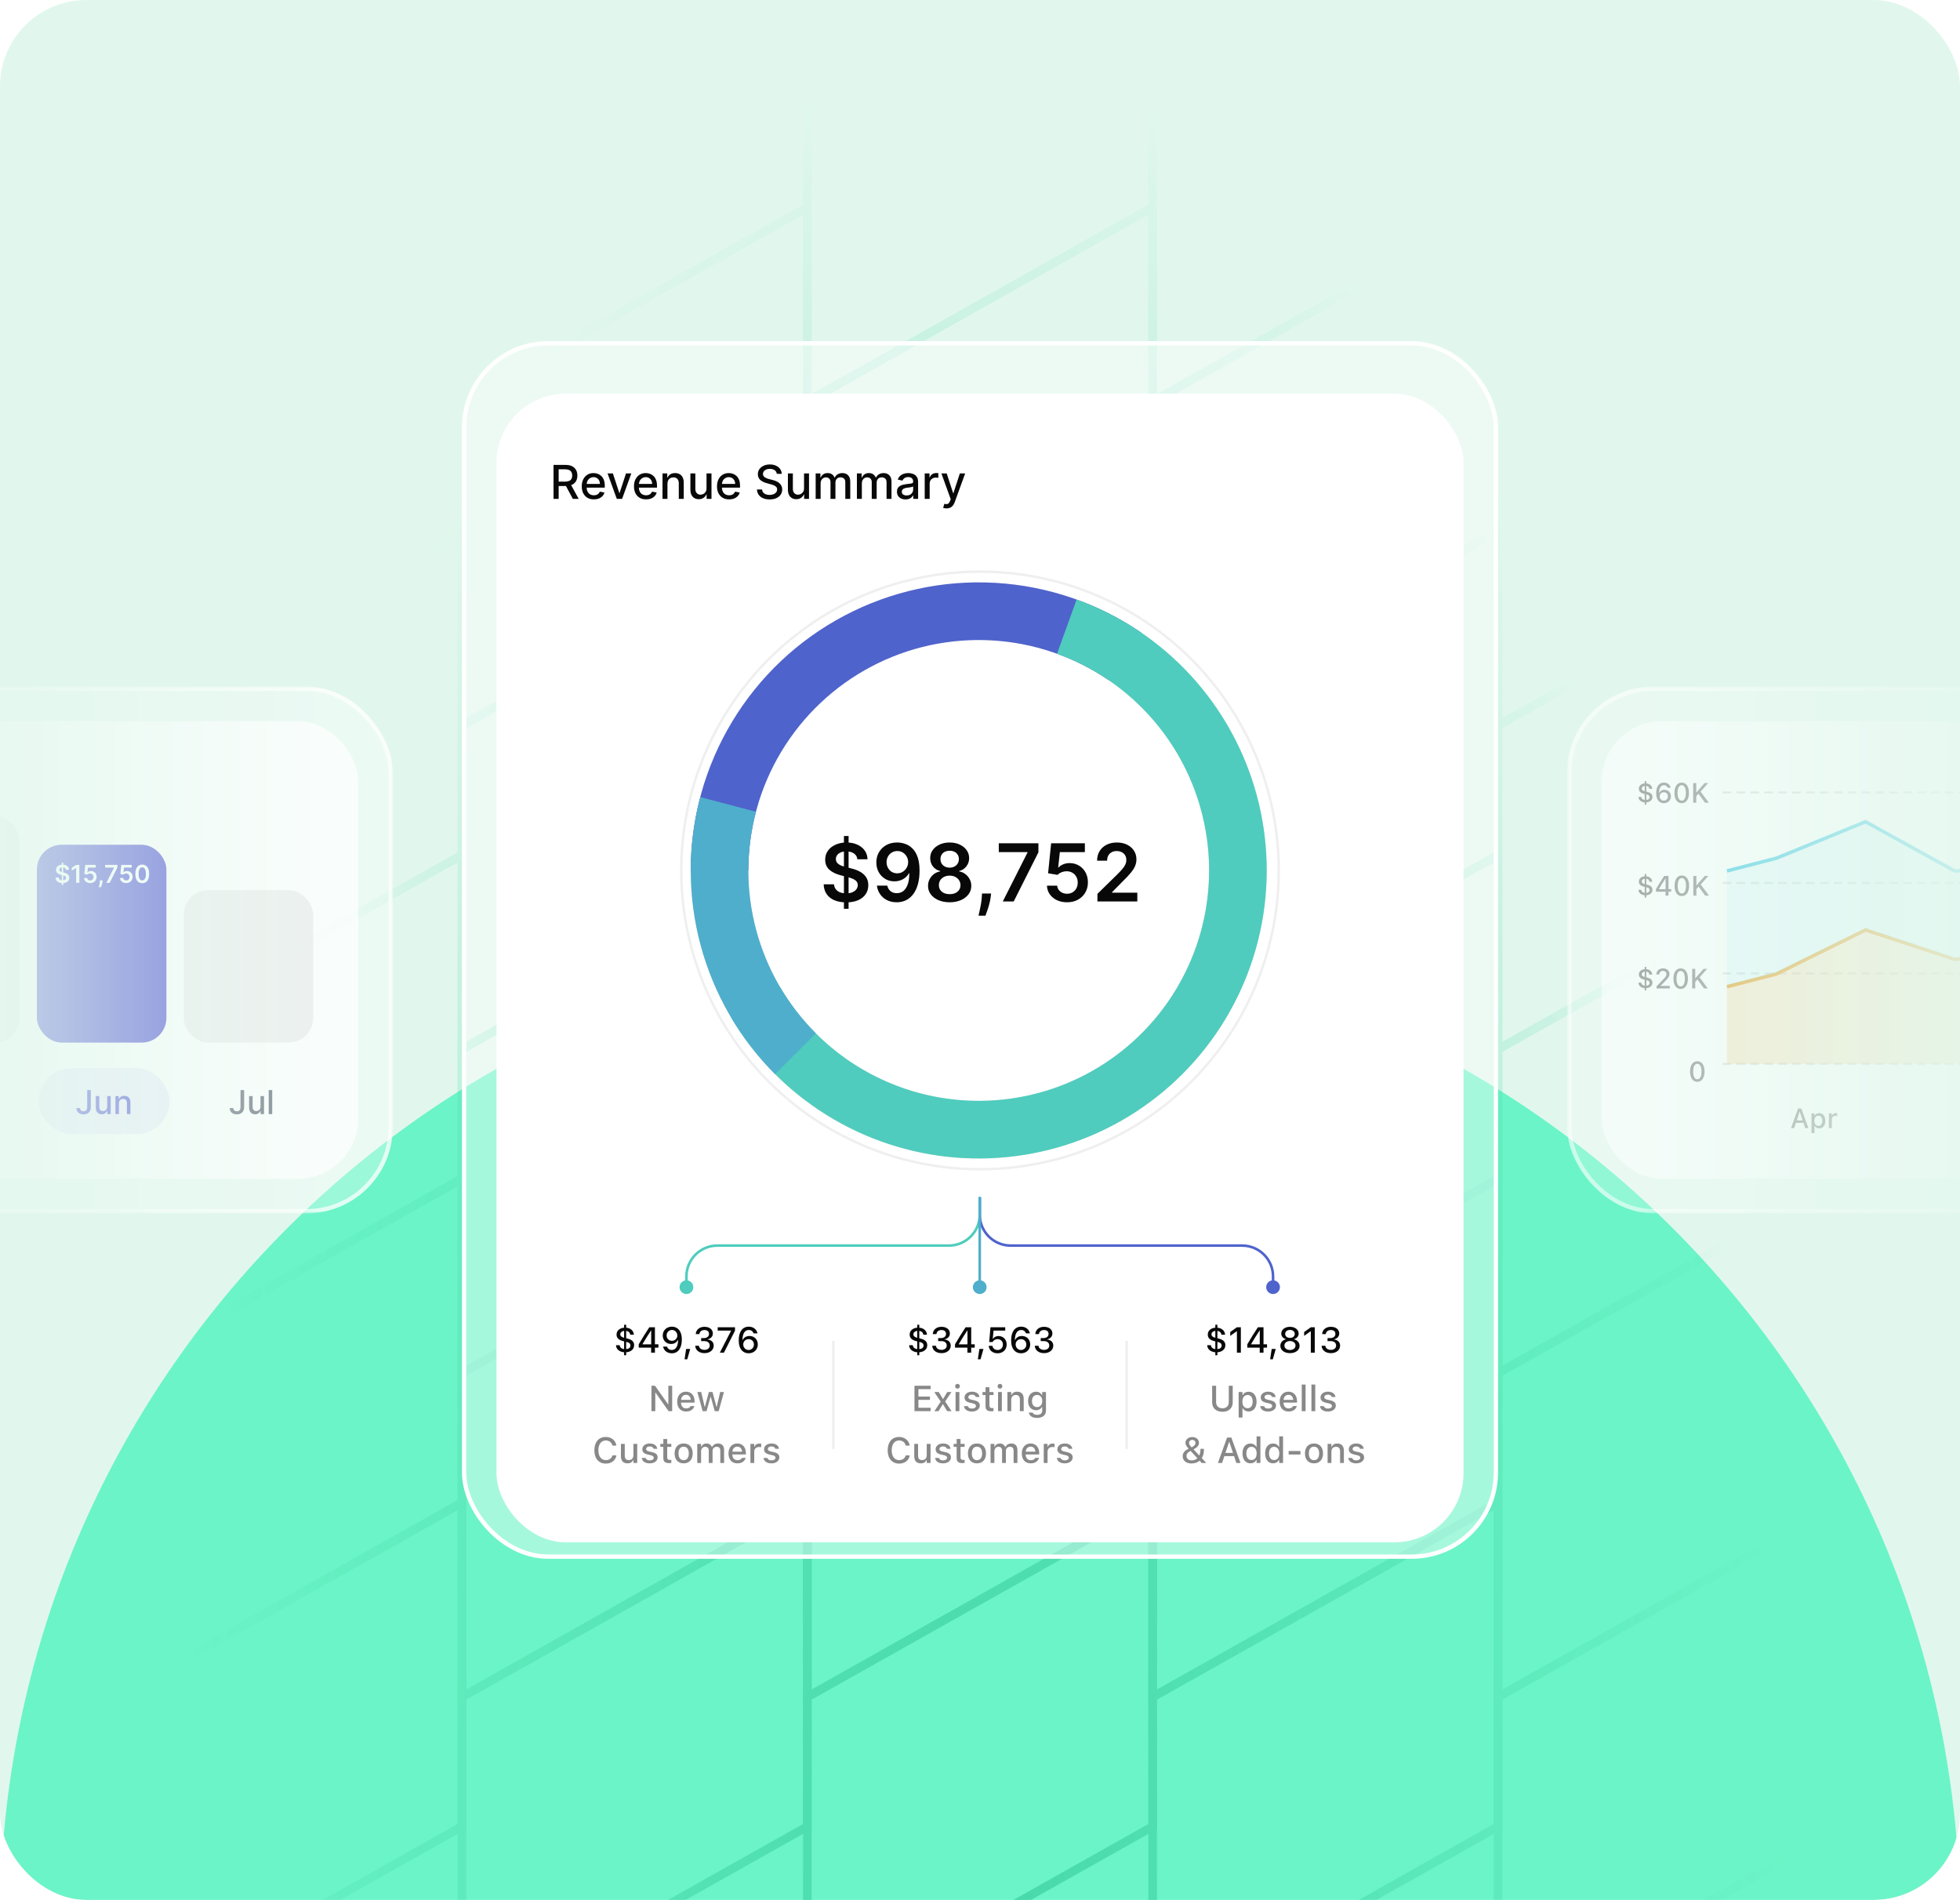 <svg width="454" height="440" viewBox="0 0 454 440" fill="none" xmlns="http://www.w3.org/2000/svg">
<g clip-path="url(#clip0_7841_8599)">
<rect width="454" height="440" rx="20" fill="#E1F7ED"/>
<g filter="url(#filter0_f_7841_8599)">
<path d="M0 478H454V445C454 319.631 352.369 218 227 218C101.631 218 0 319.631 0 445V478Z" fill="#6BF4C7"/>
</g>
<mask id="mask0_7841_8599" style="mask-type:alpha" maskUnits="userSpaceOnUse" x="-294" y="-29" width="1042" height="497">
<rect x="748" y="468" width="1042" height="497" transform="rotate(-180 748 468)" fill="url(#paint0_radial_7841_8599)"/>
</mask>
<g mask="url(#mask0_7841_8599)">
<path d="M507 423L427 468L427 393L507 348L507 423Z" stroke="#47D8A9" stroke-width="2"/>
<path d="M427 423L347 468L347 393L427 348L427 423Z" stroke="#47D8A9" stroke-width="2"/>
<path d="M347 423L267 468L267 393L347 348L347 423Z" stroke="#47D8A9" stroke-width="2"/>
<path d="M267 423L187 468L187 393L267 348L267 423Z" stroke="#47D8A9" stroke-width="2"/>
<path d="M187 423L107 468L107 393L187 348L187 423Z" stroke="#47D8A9" stroke-width="2"/>
<path d="M107 423L27 468L27 393L107 348L107 423Z" stroke="#47D8A9" stroke-width="2"/>
<path d="M27 423L-53 468L-53 393L27 348L27 423Z" stroke="#47D8A9" stroke-width="2"/>
<path d="M507 348L427 393L427 318L507 273L507 348Z" stroke="#47D8A9" stroke-width="2"/>
<path d="M427 348L347 393L347 318L427 273L427 348Z" stroke="#47D8A9" stroke-width="2"/>
<path d="M347 348L267 393L267 318L347 273L347 348Z" stroke="#47D8A9" stroke-width="2"/>
<path d="M267 348L187 393L187 318L267 273L267 348Z" stroke="#47D8A9" stroke-width="2"/>
<path d="M187 348L107 393L107 318L187 273L187 348Z" stroke="#47D8A9" stroke-width="2"/>
<path d="M107 348L27 393L27 318L107 273L107 348Z" stroke="#47D8A9" stroke-width="2"/>
<path d="M27 348L-53 393L-53 318L27 273L27 348Z" stroke="#47D8A9" stroke-width="2"/>
<path d="M507 273L427 318L427 243L507 198L507 273Z" stroke="#47D8A9" stroke-width="2"/>
<path d="M427 273L347 318L347 243L427 198L427 273Z" stroke="#47D8A9" stroke-width="2"/>
<path d="M347 273L267 318L267 243L347 198L347 273Z" stroke="#47D8A9" stroke-width="2"/>
<path d="M267 273L187 318L187 243L267 198L267 273Z" stroke="#47D8A9" stroke-width="2"/>
<path d="M187 273L107 318L107 243L187 198L187 273Z" stroke="#47D8A9" stroke-width="2"/>
<path d="M107 273L27 318L27 243L107 198L107 273Z" stroke="#47D8A9" stroke-width="2"/>
<path d="M27 273L-53 318L-53 243L27 198L27 273Z" stroke="#47D8A9" stroke-width="2"/>
<path d="M507 198L427 243L427 168L507 123L507 198Z" stroke="#47D8A9" stroke-width="2"/>
<path d="M427 198L347 243L347 168L427 123L427 198Z" stroke="#47D8A9" stroke-width="2"/>
<path d="M347 198L267 243L267 168L347 123L347 198Z" stroke="#47D8A9" stroke-width="2"/>
<path d="M267 198L187 243L187 168L267 123L267 198Z" stroke="#47D8A9" stroke-width="2"/>
<path d="M187 198L107 243L107 168L187 123L187 198Z" stroke="#47D8A9" stroke-width="2"/>
<path d="M107 198L27 243L27 168L107 123L107 198Z" stroke="#47D8A9" stroke-width="2"/>
<path d="M27 198L-53 243L-53 168L27 123L27 198Z" stroke="#47D8A9" stroke-width="2"/>
<path d="M507 123L427 168L427 93L507 48L507 123Z" stroke="#47D8A9" stroke-width="2"/>
<path d="M427 123L347 168L347 93L427 48L427 123Z" stroke="#47D8A9" stroke-width="2"/>
<path d="M347 123L267 168L267 93L347 48L347 123Z" stroke="#47D8A9" stroke-width="2"/>
<path d="M267 123L187 168L187 93L267 48L267 123Z" stroke="#47D8A9" stroke-width="2"/>
<path d="M187 123L107 168L107 93L187 48L187 123Z" stroke="#47D8A9" stroke-width="2"/>
<path d="M107 123L27 168L27 93L107 48L107 123Z" stroke="#47D8A9" stroke-width="2"/>
<path d="M27 123L-53 168L-53 93L27 48L27 123Z" stroke="#47D8A9" stroke-width="2"/>
<path d="M507 48L427 93L427 18L507 -27L507 48Z" stroke="#47D8A9" stroke-width="2"/>
<path d="M427 48L347 93L347 18L427 -27L427 48Z" stroke="#47D8A9" stroke-width="2"/>
<path d="M347 48L267 93L267 18L347 -27L347 48Z" stroke="#47D8A9" stroke-width="2"/>
<path d="M267 48L187 93L187 18L267 -27L267 48Z" stroke="#47D8A9" stroke-width="2"/>
<path d="M187 48L107 93L107 18L187 -27L187 48Z" stroke="#47D8A9" stroke-width="2"/>
<path d="M107 48L27 93L27 18L107 -27L107 48Z" stroke="#47D8A9" stroke-width="2"/>
<path d="M27 48L-53 93L-53 18L27 -27L27 48Z" stroke="#47D8A9" stroke-width="2"/>
</g>
<mask id="mask1_7841_8599" style="mask-type:alpha" maskUnits="userSpaceOnUse" x="-77" y="159" width="168" height="122">
<rect x="-77" y="159" width="168" height="122" fill="url(#paint1_linear_7841_8599)"/>
</mask>
<g mask="url(#mask1_7841_8599)">
<rect x="-76.5" y="159.5" width="167" height="121" rx="19.5" fill="white" fill-opacity="0.4"/>
<rect x="-76.5" y="159.5" width="167" height="121" rx="19.5" stroke="white"/>
<rect x="-69" y="167" width="152" height="106" rx="14" fill="white"/>
<rect x="-25.454" y="188.955" width="30" height="52.5" rx="5.727" fill="#EFEFEF"/>
<rect x="8.545" y="195.636" width="30" height="45.818" rx="5.727" fill="#5654D4"/>
<path d="M14.31 204.975V199.768H14.643V204.975H14.31ZM15.272 201.434C15.253 201.256 15.173 201.118 15.032 201.019C14.892 200.92 14.711 200.871 14.487 200.871C14.33 200.871 14.195 200.894 14.082 200.942C13.97 200.989 13.884 201.054 13.824 201.135C13.764 201.216 13.734 201.309 13.732 201.414C13.732 201.501 13.752 201.576 13.791 201.64C13.832 201.703 13.887 201.757 13.956 201.802C14.025 201.846 14.102 201.882 14.186 201.912C14.27 201.942 14.355 201.967 14.44 201.987L14.831 202.085C14.988 202.122 15.139 202.171 15.284 202.233C15.431 202.296 15.562 202.374 15.677 202.469C15.793 202.564 15.886 202.679 15.953 202.813C16.021 202.947 16.055 203.105 16.055 203.285C16.055 203.529 15.993 203.744 15.868 203.93C15.743 204.114 15.563 204.258 15.327 204.363C15.092 204.466 14.808 204.517 14.475 204.517C14.151 204.517 13.869 204.467 13.631 204.367C13.393 204.267 13.208 204.12 13.073 203.928C12.941 203.735 12.869 203.5 12.858 203.224H13.6C13.611 203.369 13.656 203.49 13.734 203.586C13.813 203.682 13.915 203.754 14.041 203.801C14.169 203.849 14.311 203.873 14.469 203.873C14.633 203.873 14.776 203.848 14.9 203.799C15.024 203.749 15.122 203.68 15.193 203.592C15.263 203.503 15.299 203.398 15.3 203.279C15.299 203.17 15.267 203.081 15.205 203.01C15.143 202.938 15.055 202.879 14.943 202.831C14.831 202.783 14.701 202.739 14.552 202.701L14.078 202.579C13.735 202.491 13.464 202.357 13.265 202.178C13.067 201.998 12.968 201.759 12.968 201.461C12.968 201.215 13.034 201 13.167 200.816C13.301 200.631 13.484 200.488 13.714 200.387C13.945 200.284 14.206 200.232 14.497 200.232C14.793 200.232 15.052 200.284 15.274 200.387C15.498 200.488 15.673 200.63 15.801 200.812C15.928 200.992 15.994 201.2 15.998 201.434H15.272ZM18.381 200.289V204.454H17.627V201.023H17.602L16.628 201.646V200.954L17.663 200.289H18.381ZM20.887 204.511C20.616 204.511 20.373 204.46 20.159 204.359C19.945 204.256 19.774 204.115 19.648 203.936C19.524 203.757 19.457 203.552 19.449 203.322H20.181C20.195 203.492 20.269 203.632 20.403 203.74C20.537 203.848 20.698 203.901 20.887 203.901C21.035 203.901 21.166 203.867 21.282 203.799C21.397 203.732 21.488 203.637 21.554 203.517C21.62 203.396 21.653 203.258 21.652 203.104C21.653 202.947 21.62 202.807 21.552 202.685C21.484 202.563 21.391 202.467 21.273 202.398C21.155 202.328 21.02 202.292 20.867 202.292C20.742 202.291 20.619 202.314 20.498 202.362C20.378 202.409 20.282 202.471 20.212 202.549L19.53 202.437L19.748 200.289H22.164V200.92H20.372L20.252 202.024H20.277C20.354 201.933 20.463 201.858 20.604 201.798C20.745 201.737 20.9 201.707 21.068 201.707C21.32 201.707 21.545 201.766 21.743 201.886C21.941 202.004 22.097 202.166 22.211 202.374C22.325 202.581 22.382 202.818 22.382 203.086C22.382 203.361 22.318 203.606 22.191 203.822C22.064 204.036 21.889 204.205 21.664 204.328C21.44 204.45 21.181 204.511 20.887 204.511ZM23.796 203.885L23.769 204.109C23.75 204.279 23.716 204.453 23.668 204.629C23.62 204.807 23.57 204.97 23.517 205.119C23.464 205.269 23.422 205.386 23.389 205.471H22.893C22.912 205.389 22.938 205.276 22.97 205.134C23.004 204.991 23.037 204.831 23.068 204.654C23.099 204.476 23.12 204.296 23.131 204.113L23.145 203.885H23.796ZM24.631 204.454L26.402 200.948V200.92H24.346V200.289H27.183V200.934L25.414 204.454H24.631ZM29.232 204.511C28.96 204.511 28.718 204.46 28.504 204.359C28.289 204.256 28.119 204.115 27.993 203.936C27.868 203.757 27.802 203.552 27.794 203.322H28.526C28.54 203.492 28.613 203.632 28.748 203.74C28.882 203.848 29.043 203.901 29.232 203.901C29.38 203.901 29.511 203.867 29.626 203.799C29.741 203.732 29.832 203.637 29.899 203.517C29.965 203.396 29.998 203.258 29.996 203.104C29.998 202.947 29.965 202.807 29.897 202.685C29.829 202.563 29.736 202.467 29.618 202.398C29.5 202.328 29.365 202.292 29.211 202.292C29.087 202.291 28.964 202.314 28.843 202.362C28.723 202.409 28.627 202.471 28.556 202.549L27.875 202.437L28.093 200.289H30.509V200.92H28.717L28.597 202.024H28.622C28.699 201.933 28.808 201.858 28.949 201.798C29.09 201.737 29.245 201.707 29.413 201.707C29.665 201.707 29.89 201.766 30.088 201.886C30.286 202.004 30.442 202.166 30.556 202.374C30.67 202.581 30.727 202.818 30.727 203.086C30.727 203.361 30.663 203.606 30.535 203.822C30.409 204.036 30.234 204.205 30.009 204.328C29.785 204.45 29.526 204.511 29.232 204.511ZM32.947 204.534C32.613 204.534 32.325 204.449 32.085 204.279C31.846 204.109 31.663 203.863 31.534 203.541C31.407 203.218 31.343 202.83 31.343 202.376C31.344 201.922 31.409 201.535 31.536 201.216C31.665 200.896 31.849 200.652 32.087 200.484C32.327 200.316 32.614 200.232 32.947 200.232C33.281 200.232 33.568 200.316 33.808 200.484C34.048 200.652 34.232 200.896 34.359 201.216C34.488 201.536 34.552 201.923 34.552 202.376C34.552 202.831 34.488 203.22 34.359 203.543C34.232 203.865 34.048 204.11 33.808 204.279C33.569 204.449 33.282 204.534 32.947 204.534ZM32.947 203.897C33.208 203.897 33.413 203.769 33.564 203.513C33.716 203.255 33.792 202.876 33.792 202.376C33.792 202.045 33.757 201.767 33.688 201.542C33.619 201.317 33.521 201.147 33.395 201.033C33.269 200.918 33.12 200.861 32.947 200.861C32.689 200.861 32.484 200.989 32.333 201.247C32.183 201.503 32.107 201.88 32.105 202.376C32.104 202.708 32.137 202.987 32.205 203.214C32.274 203.44 32.372 203.611 32.498 203.726C32.624 203.84 32.774 203.897 32.947 203.897Z" fill="white"/>
<rect x="42.545" y="206.136" width="30" height="35.318" rx="5.727" fill="#EFEFEF"/>
<rect x="8.909" y="247.364" width="30.364" height="15.273" rx="7.636" fill="#EEEEFB"/>
<path d="M20.2 252.447H21.035V256.384C21.035 256.74 20.965 257.045 20.824 257.298C20.685 257.551 20.488 257.744 20.235 257.878C19.982 258.01 19.686 258.076 19.346 258.076C19.033 258.076 18.752 258.019 18.503 257.905C18.255 257.791 18.059 257.626 17.914 257.409C17.771 257.19 17.7 256.925 17.7 256.612H18.532C18.532 256.765 18.568 256.898 18.638 257.01C18.71 257.123 18.809 257.21 18.934 257.273C19.06 257.335 19.205 257.366 19.368 257.366C19.545 257.366 19.695 257.329 19.818 257.255C19.943 257.179 20.038 257.067 20.103 256.921C20.168 256.775 20.2 256.596 20.2 256.384V252.447ZM24.828 256.273V253.835H25.642V258H24.845V257.279H24.801C24.706 257.501 24.552 257.687 24.34 257.835C24.131 257.981 23.869 258.054 23.557 258.054C23.289 258.054 23.052 257.996 22.846 257.878C22.642 257.759 22.481 257.583 22.363 257.349C22.248 257.116 22.19 256.828 22.19 256.484V253.835H23.001V256.387C23.001 256.671 23.079 256.897 23.237 257.065C23.394 257.233 23.598 257.317 23.85 257.317C24.001 257.317 24.152 257.279 24.302 257.203C24.454 257.127 24.58 257.012 24.679 256.859C24.781 256.705 24.83 256.51 24.828 256.273ZM27.542 255.527V258H26.732V253.835H27.51V254.513H27.561C27.657 254.292 27.807 254.115 28.012 253.981C28.218 253.848 28.477 253.781 28.79 253.781C29.074 253.781 29.322 253.84 29.535 253.96C29.749 254.077 29.914 254.253 30.032 254.486C30.149 254.719 30.208 255.007 30.208 255.351V258H29.397V255.448C29.397 255.147 29.319 254.911 29.161 254.741C29.004 254.569 28.788 254.483 28.513 254.483C28.325 254.483 28.158 254.524 28.012 254.605C27.867 254.686 27.752 254.806 27.667 254.963C27.584 255.119 27.542 255.307 27.542 255.527Z" fill="#5654D4"/>
<path d="M55.713 252.446H56.548V256.384C56.548 256.74 56.478 257.045 56.337 257.298C56.198 257.551 56.002 257.744 55.748 257.878C55.495 258.01 55.199 258.076 54.859 258.076C54.546 258.076 54.265 258.019 54.016 257.905C53.768 257.791 53.572 257.626 53.427 257.409C53.284 257.19 53.213 256.924 53.213 256.612H54.045C54.045 256.765 54.081 256.898 54.151 257.01C54.224 257.122 54.322 257.21 54.447 257.273C54.573 257.335 54.718 257.365 54.881 257.365C55.058 257.365 55.208 257.328 55.331 257.254C55.456 257.178 55.55 257.067 55.615 256.921C55.681 256.774 55.713 256.595 55.713 256.384V252.446ZM60.342 256.273V253.835H61.155V258H60.358V257.279H60.314C60.218 257.501 60.065 257.686 59.853 257.835C59.644 257.981 59.382 258.054 59.07 258.054C58.802 258.054 58.565 257.995 58.359 257.878C58.155 257.759 57.994 257.582 57.877 257.349C57.761 257.116 57.703 256.828 57.703 256.484V253.835H58.514V256.386C58.514 256.67 58.592 256.896 58.75 257.064C58.907 257.233 59.111 257.317 59.362 257.317C59.514 257.317 59.665 257.279 59.815 257.203C59.967 257.127 60.093 257.012 60.192 256.858C60.294 256.705 60.343 256.509 60.342 256.273ZM63.055 252.446V258H62.245V252.446H63.055Z" fill="#717784"/>
</g>
<rect x="107.5" y="79.5" width="239" height="281" rx="19.5" fill="white" fill-opacity="0.4"/>
<rect x="107.5" y="79.5" width="239" height="281" rx="19.5" stroke="white"/>
<g filter="url(#filter1_dd_7841_8599)">
<rect x="115" y="87" width="224" height="266" rx="16" fill="white"/>
<path d="M144.562 309.676V308.995C143.531 308.913 142.715 308.326 142.682 307.355V307.351L143.531 307.347V307.355C143.6 307.828 143.906 308.183 144.562 308.252V306.47L144.403 306.429C143.372 306.189 142.813 305.724 142.813 304.9V304.892C142.813 303.982 143.539 303.379 144.562 303.297V302.612H145.044V303.297C146.055 303.383 146.785 304.011 146.822 304.929V304.933L145.978 304.937V304.929C145.92 304.423 145.562 304.113 145.044 304.039V305.748L145.227 305.793C146.3 306.042 146.887 306.482 146.887 307.347V307.355C146.887 308.35 146.075 308.917 145.044 308.995V309.676H144.562ZM143.673 304.835C143.673 305.198 143.918 305.471 144.562 305.634V304.039C143.979 304.117 143.673 304.455 143.673 304.827V304.835ZM146.022 307.429C146.022 307.008 145.794 306.76 145.044 306.58V308.256C145.733 308.199 146.022 307.869 146.022 307.437V307.429ZM150.823 309.088V307.918H147.951V307.143C148.726 305.814 149.591 304.423 150.403 303.203H151.703V307.143H152.515V307.918H151.703V309.088H150.823ZM148.828 307.159H150.835V303.974H150.782C150.15 304.924 149.432 306.07 148.828 307.102V307.159ZM155.643 303.061C156.822 303.061 157.935 303.893 157.935 306.054V306.062C157.935 308.057 157.066 309.231 155.61 309.231C154.566 309.231 153.792 308.619 153.6 307.73L153.588 307.681H154.497L154.509 307.722C154.677 308.171 155.06 308.456 155.61 308.456C156.601 308.456 157.017 307.49 157.062 306.315C157.062 306.27 157.066 306.225 157.066 306.181H156.985C156.773 306.654 156.238 307.074 155.439 307.074C154.318 307.074 153.51 306.242 153.51 305.116V305.108C153.51 303.925 154.407 303.061 155.643 303.061ZM155.639 306.336C156.345 306.336 156.887 305.822 156.887 305.112V305.108C156.887 304.39 156.345 303.827 155.651 303.827C154.962 303.827 154.411 304.378 154.411 305.084V305.092C154.411 305.814 154.929 306.336 155.639 306.336ZM158.571 310.618L158.93 308.224H159.872L159.195 310.618H158.571ZM163.188 309.198C161.932 309.198 161.112 308.509 161.035 307.535L161.03 307.486H161.903L161.907 307.526C161.964 308.061 162.458 308.436 163.188 308.436C163.906 308.436 164.391 308.032 164.391 307.453V307.445C164.391 306.78 163.91 306.409 163.127 306.409H162.409V305.699H163.098C163.771 305.699 164.228 305.304 164.228 304.757V304.749C164.228 304.178 163.844 303.844 163.18 303.844C162.527 303.844 162.07 304.19 162.013 304.745L162.009 304.786H161.153L161.157 304.741C161.247 303.75 162.03 303.093 163.18 303.093C164.35 303.093 165.117 303.721 165.117 304.631V304.639C165.117 305.369 164.595 305.858 163.877 306.009V306.03C164.742 306.107 165.321 306.629 165.321 307.453V307.461C165.321 308.473 164.436 309.198 163.188 309.198ZM166.732 309.088L169.326 304.039V303.974H166.242V303.203H170.251V303.995L167.69 309.088H166.732ZM173.404 309.231C172.221 309.231 171.112 308.399 171.112 306.234V306.225C171.112 304.235 171.981 303.061 173.437 303.061C174.476 303.061 175.251 303.672 175.447 304.562L175.455 304.61H174.55L174.534 304.57C174.37 304.121 173.987 303.836 173.432 303.836C172.441 303.836 172.03 304.802 171.985 305.977C171.981 306.022 171.981 306.066 171.981 306.111H172.058C172.274 305.638 172.804 305.218 173.608 305.218C174.729 305.218 175.533 306.05 175.533 307.176V307.184C175.533 308.367 174.64 309.231 173.404 309.231ZM172.16 307.184C172.16 307.902 172.702 308.464 173.396 308.464C174.085 308.464 174.631 307.914 174.631 307.208V307.2C174.631 306.478 174.118 305.956 173.404 305.956C172.698 305.956 172.16 306.47 172.16 307.18V307.184Z" fill="#080808"/>
<path d="M150.898 322.632V316.747H151.722L154.748 321.03H154.809V316.747H155.698V322.632H154.875L151.853 318.358H151.787V322.632H150.898ZM158.936 322.718C157.64 322.718 156.857 321.833 156.857 320.43V320.426C156.857 319.043 157.656 318.118 158.892 318.118C160.127 318.118 160.886 319.011 160.886 320.34V320.65H157.746C157.762 321.499 158.227 321.992 158.957 321.992C159.524 321.992 159.862 321.711 159.968 321.482L159.985 321.45L160.837 321.446L160.829 321.482C160.682 322.065 160.07 322.718 158.936 322.718ZM158.896 318.844C158.292 318.844 157.835 319.256 157.758 320.018H160.009C159.94 319.227 159.495 318.844 158.896 318.844ZM162.758 322.632L161.534 318.203H162.423L163.219 321.621H163.284L164.197 318.203H165.038L165.951 321.621H166.02L166.812 318.203H167.688L166.469 322.632H165.56L164.642 319.329H164.573L163.659 322.632H162.758ZM140.327 334.775C138.692 334.775 137.672 333.592 137.672 331.696V331.688C137.672 329.787 138.688 328.605 140.323 328.605C141.62 328.605 142.615 329.424 142.77 330.595L142.766 330.615H141.861V330.603C141.69 329.881 141.098 329.412 140.323 329.412C139.267 329.412 138.606 330.289 138.606 331.688V331.696C138.606 333.091 139.267 333.968 140.327 333.968C141.106 333.968 141.69 333.552 141.857 332.887L141.865 332.871H142.77V332.895C142.599 334.025 141.641 334.775 140.327 334.775ZM145.348 334.718C144.349 334.718 143.831 334.118 143.831 333.07V330.203H144.716V332.862C144.716 333.596 144.985 333.959 145.633 333.959C146.343 333.959 146.722 333.515 146.722 332.801V330.203H147.603V334.632H146.722V333.963H146.653C146.441 334.441 145.992 334.718 145.348 334.718ZM150.49 334.718C149.422 334.718 148.745 334.216 148.659 333.474V333.47H149.544L149.548 333.474C149.658 333.809 149.981 334.033 150.507 334.033C151.053 334.033 151.432 333.784 151.432 333.421V333.413C151.432 333.136 151.224 332.948 150.711 332.83L150.005 332.667C149.169 332.475 148.782 332.096 148.782 331.447V331.443C148.782 330.672 149.499 330.118 150.503 330.118C151.514 330.118 152.162 330.623 152.24 331.345V331.349H151.396V331.341C151.31 331.031 150.996 330.799 150.499 330.799C150.013 330.799 149.663 331.039 149.663 331.394V331.402C149.663 331.68 149.866 331.851 150.364 331.969L151.065 332.128C151.918 332.328 152.326 332.691 152.326 333.331V333.34C152.326 334.159 151.543 334.718 150.49 334.718ZM155.021 334.661C154.047 334.661 153.647 334.318 153.647 333.466V330.901H152.954V330.203H153.647V329.086H154.548V330.203H155.499V330.901H154.548V333.254C154.548 333.731 154.728 333.927 155.164 333.927C155.299 333.927 155.376 333.923 155.499 333.91V334.616C155.356 334.64 155.193 334.661 155.021 334.661ZM158.357 334.718C157.056 334.718 156.261 333.849 156.261 332.422V332.414C156.261 330.99 157.06 330.118 158.357 330.118C159.65 330.118 160.45 330.986 160.45 332.414V332.422C160.45 333.849 159.654 334.718 158.357 334.718ZM158.357 333.98C159.116 333.98 159.548 333.401 159.548 332.422V332.414C159.548 331.431 159.116 330.856 158.357 330.856C157.595 330.856 157.167 331.431 157.167 332.414V332.422C157.167 333.405 157.595 333.98 158.357 333.98ZM161.506 334.632V330.203H162.391V330.884H162.456C162.652 330.399 163.084 330.118 163.663 330.118C164.267 330.118 164.695 330.432 164.891 330.909H164.96C165.184 330.432 165.694 330.118 166.31 330.118C167.203 330.118 167.725 330.656 167.725 331.578V334.632H166.844V331.79C166.844 331.178 166.567 330.876 165.988 330.876C165.425 330.876 165.054 331.296 165.054 331.831V334.632H164.173V331.7C164.173 331.194 163.843 330.876 163.321 330.876C162.786 330.876 162.391 331.333 162.391 331.912V334.632H161.506ZM170.821 334.718C169.524 334.718 168.741 333.833 168.741 332.43V332.426C168.741 331.043 169.54 330.118 170.776 330.118C172.011 330.118 172.77 331.011 172.77 332.34V332.65H169.63C169.646 333.499 170.111 333.992 170.841 333.992C171.408 333.992 171.746 333.711 171.852 333.482L171.869 333.45L172.721 333.446L172.713 333.482C172.566 334.065 171.954 334.718 170.821 334.718ZM170.78 330.844C170.176 330.844 169.719 331.256 169.642 332.018H171.893C171.824 331.227 171.379 330.844 170.78 330.844ZM173.822 334.632V330.203H174.707V330.872H174.772C174.931 330.403 175.343 330.126 175.935 330.126C176.077 330.126 176.232 330.146 176.322 330.167V330.982C176.163 330.95 176.012 330.929 175.845 330.929C175.168 330.929 174.707 331.345 174.707 331.986V334.632H173.822ZM178.687 334.718C177.619 334.718 176.942 334.216 176.856 333.474V333.47H177.741L177.745 333.474C177.856 333.809 178.178 334.033 178.704 334.033C179.25 334.033 179.63 333.784 179.63 333.421V333.413C179.63 333.136 179.422 332.948 178.908 332.83L178.202 332.667C177.366 332.475 176.979 332.096 176.979 331.447V331.443C176.979 330.672 177.696 330.118 178.7 330.118C179.711 330.118 180.36 330.623 180.437 331.345V331.349H179.593V331.341C179.507 331.031 179.193 330.799 178.696 330.799C178.21 330.799 177.86 331.039 177.86 331.394V331.402C177.86 331.68 178.064 331.851 178.561 331.969L179.263 332.128C180.115 332.328 180.523 332.691 180.523 333.331V333.34C180.523 334.159 179.74 334.718 178.687 334.718Z" fill="#888888"/>
<path d="M193.029 306.332V331.389" stroke="#EFEFEF" stroke-width="0.597"/>
<path d="M212.457 309.676V308.995C211.425 308.913 210.61 308.326 210.577 307.355V307.351L211.425 307.347V307.355C211.495 307.828 211.801 308.183 212.457 308.252V306.47L212.298 306.429C211.266 306.189 210.708 305.724 210.708 304.9V304.892C210.708 303.982 211.434 303.379 212.457 303.297V302.612H212.938V303.297C213.95 303.383 214.68 304.011 214.717 304.929V304.933L213.872 304.937V304.929C213.815 304.423 213.456 304.113 212.938 304.039V305.748L213.122 305.793C214.194 306.042 214.782 306.482 214.782 307.347V307.355C214.782 308.35 213.97 308.917 212.938 308.995V309.676H212.457ZM211.568 304.835C211.568 305.198 211.813 305.471 212.457 305.634V304.039C211.874 304.117 211.568 304.455 211.568 304.827V304.835ZM213.917 307.429C213.917 307.008 213.689 306.76 212.938 306.58V308.256C213.628 308.199 213.917 307.869 213.917 307.437V307.429ZM218.089 309.198C216.833 309.198 216.013 308.509 215.936 307.535L215.932 307.486H216.805L216.809 307.526C216.866 308.061 217.359 308.436 218.089 308.436C218.807 308.436 219.292 308.032 219.292 307.453V307.445C219.292 306.78 218.811 306.409 218.028 306.409H217.31V305.699H218C218.672 305.699 219.129 305.304 219.129 304.757V304.749C219.129 304.178 218.746 303.844 218.081 303.844C217.429 303.844 216.972 304.19 216.915 304.745L216.911 304.786H216.054L216.058 304.741C216.148 303.75 216.931 303.093 218.081 303.093C219.252 303.093 220.018 303.721 220.018 304.631V304.639C220.018 305.369 219.496 305.858 218.778 306.009V306.03C219.643 306.107 220.222 306.629 220.222 307.453V307.461C220.222 308.473 219.337 309.198 218.089 309.198ZM224.084 309.088V307.918H221.213V307.143C221.988 305.814 222.853 304.423 223.664 303.203H224.965V307.143H225.777V307.918H224.965V309.088H224.084ZM222.09 307.159H224.097V303.974H224.043C223.411 304.924 222.694 306.07 222.09 307.102V307.159ZM226.499 310.618L226.857 308.224H227.8L227.123 310.618H226.499ZM231.066 309.231C229.908 309.231 229.109 308.509 229.027 307.555L229.023 307.502H229.879L229.884 307.535C229.961 308.053 230.43 308.464 231.074 308.464C231.8 308.464 232.306 307.946 232.306 307.208V307.2C232.306 306.474 231.792 305.96 231.083 305.96C230.724 305.96 230.418 306.066 230.185 306.278C230.079 306.372 229.986 306.486 229.916 306.621H229.129L229.423 303.203H232.844V303.978H230.14L229.961 305.854H230.03C230.279 305.459 230.74 305.23 231.282 305.23C232.388 305.23 233.179 306.054 233.179 307.184V307.192C233.179 308.399 232.306 309.231 231.066 309.231ZM236.503 309.231C235.32 309.231 234.211 308.399 234.211 306.234V306.225C234.211 304.235 235.079 303.061 236.535 303.061C237.575 303.061 238.35 303.672 238.546 304.562L238.554 304.61H237.649L237.632 304.57C237.469 304.121 237.086 303.836 236.531 303.836C235.54 303.836 235.128 304.802 235.083 305.977C235.079 306.022 235.079 306.066 235.079 306.111H235.157C235.373 305.638 235.903 305.218 236.706 305.218C237.828 305.218 238.631 306.05 238.631 307.176V307.184C238.631 308.367 237.738 309.231 236.503 309.231ZM235.259 307.184C235.259 307.902 235.801 308.464 236.494 308.464C237.184 308.464 237.73 307.914 237.73 307.208V307.2C237.73 306.478 237.216 305.956 236.503 305.956C235.797 305.956 235.259 306.47 235.259 307.18V307.184ZM241.841 309.198C240.585 309.198 239.765 308.509 239.688 307.535L239.684 307.486H240.556L240.56 307.526C240.618 308.061 241.111 308.436 241.841 308.436C242.559 308.436 243.044 308.032 243.044 307.453V307.445C243.044 306.78 242.563 306.409 241.78 306.409H241.062V305.699H241.751C242.424 305.699 242.881 305.304 242.881 304.757V304.749C242.881 304.178 242.498 303.844 241.833 303.844C241.18 303.844 240.724 304.19 240.666 304.745L240.662 304.786H239.806L239.81 304.741C239.9 303.75 240.683 303.093 241.833 303.093C243.003 303.093 243.77 303.721 243.77 304.631V304.639C243.77 305.369 243.248 305.858 242.53 306.009V306.03C243.395 306.107 243.974 306.629 243.974 307.453V307.461C243.974 308.473 243.089 309.198 241.841 309.198Z" fill="#080808"/>
<path d="M211.821 322.632V316.747H215.556V317.535H212.734V319.256H215.406V320.014H212.734V321.845H215.556V322.632H211.821ZM216.433 322.632L217.906 320.426L216.421 318.203H217.445L218.399 319.786H218.468L219.414 318.203H220.393L218.929 320.389L220.41 322.632H219.402L218.432 321.034H218.366L217.396 322.632H216.433ZM221.788 317.412C221.482 317.412 221.233 317.163 221.233 316.862C221.233 316.556 221.482 316.307 221.788 316.307C222.09 316.307 222.343 316.556 222.343 316.862C222.343 317.163 222.09 317.412 221.788 317.412ZM221.343 322.632V318.203H222.224V322.632H221.343ZM225.124 322.718C224.056 322.718 223.379 322.216 223.293 321.474V321.47H224.178L224.182 321.474C224.292 321.809 224.614 322.033 225.14 322.033C225.687 322.033 226.066 321.784 226.066 321.421V321.413C226.066 321.136 225.858 320.948 225.344 320.83L224.639 320.667C223.803 320.475 223.415 320.096 223.415 319.447V319.443C223.415 318.672 224.133 318.118 225.136 318.118C226.148 318.118 226.796 318.623 226.874 319.345V319.349H226.029V319.341C225.944 319.031 225.63 318.799 225.132 318.799C224.647 318.799 224.296 319.039 224.296 319.394V319.402C224.296 319.68 224.5 319.851 224.998 319.969L225.699 320.128C226.551 320.328 226.959 320.691 226.959 321.331V321.34C226.959 322.159 226.176 322.718 225.124 322.718ZM229.655 322.661C228.68 322.661 228.281 322.318 228.281 321.466V318.901H227.587V318.203H228.281V317.086H229.182V318.203H230.132V318.901H229.182V321.254C229.182 321.731 229.361 321.927 229.798 321.927C229.932 321.927 230.01 321.923 230.132 321.91V322.616C229.989 322.64 229.826 322.661 229.655 322.661ZM231.625 317.412C231.319 317.412 231.07 317.163 231.07 316.862C231.07 316.556 231.319 316.307 231.625 316.307C231.927 316.307 232.179 316.556 232.179 316.862C232.179 317.163 231.927 317.412 231.625 317.412ZM231.18 322.632V318.203H232.061V322.632H231.18ZM233.35 322.632V318.203H234.235V318.876H234.3C234.516 318.403 234.94 318.118 235.585 318.118C236.576 318.118 237.122 318.709 237.122 319.765V322.632H236.241V319.973C236.241 319.239 235.935 318.876 235.287 318.876C234.639 318.876 234.235 319.321 234.235 320.034V322.632H233.35ZM240.23 324.194C239.104 324.194 238.411 323.701 238.305 322.963L238.313 322.955H239.206L239.21 322.963C239.284 323.269 239.643 323.485 240.242 323.485C240.972 323.485 241.404 323.142 241.404 322.539V321.666H241.339C241.07 322.147 240.581 322.416 239.973 322.416C238.835 322.416 238.134 321.539 238.134 320.291V320.283C238.134 319.019 238.839 318.126 239.989 318.126C240.609 318.126 241.09 318.432 241.347 318.929H241.4V318.203H242.281V322.543C242.281 323.55 241.486 324.194 240.23 324.194ZM240.218 321.686C240.968 321.686 241.421 321.115 241.421 320.287V320.279C241.421 319.455 240.964 318.876 240.218 318.876C239.463 318.876 239.039 319.455 239.039 320.279V320.287C239.039 321.111 239.463 321.686 240.218 321.686ZM208.269 334.775C206.633 334.775 205.614 333.592 205.614 331.696V331.688C205.614 329.787 206.629 328.605 208.265 328.605C209.561 328.605 210.556 329.424 210.711 330.595L210.707 330.615H209.802V330.603C209.631 329.881 209.039 329.412 208.265 329.412C207.208 329.412 206.548 330.289 206.548 331.688V331.696C206.548 333.091 207.208 333.968 208.269 333.968C209.048 333.968 209.631 333.552 209.798 332.887L209.806 332.871H210.711V332.895C210.54 334.025 209.582 334.775 208.269 334.775ZM213.289 334.718C212.29 334.718 211.772 334.118 211.772 333.07V330.203H212.657V332.862C212.657 333.596 212.926 333.959 213.574 333.959C214.284 333.959 214.663 333.515 214.663 332.801V330.203H215.544V334.632H214.663V333.963H214.594C214.382 334.441 213.933 334.718 213.289 334.718ZM218.432 334.718C217.363 334.718 216.686 334.216 216.6 333.474V333.47H217.485L217.49 333.474C217.6 333.809 217.922 334.033 218.448 334.033C218.994 334.033 219.374 333.784 219.374 333.421V333.413C219.374 333.136 219.166 332.948 218.652 332.83L217.946 332.667C217.11 332.475 216.723 332.096 216.723 331.447V331.443C216.723 330.672 217.441 330.118 218.444 330.118C219.455 330.118 220.104 330.623 220.181 331.345V331.349H219.337V331.341C219.251 331.031 218.937 330.799 218.44 330.799C217.954 330.799 217.604 331.039 217.604 331.394V331.402C217.604 331.68 217.808 331.851 218.305 331.969L219.007 332.128C219.859 332.328 220.267 332.691 220.267 333.331V333.34C220.267 334.159 219.484 334.718 218.432 334.718ZM222.963 334.661C221.988 334.661 221.588 334.318 221.588 333.466V330.901H220.895V330.203H221.588V329.086H222.489V330.203H223.44V330.901H222.489V333.254C222.489 333.731 222.669 333.927 223.105 333.927C223.24 333.927 223.317 333.923 223.44 333.91V334.616C223.297 334.64 223.134 334.661 222.963 334.661ZM226.299 334.718C224.998 334.718 224.202 333.849 224.202 332.422V332.414C224.202 330.99 225.002 330.118 226.299 330.118C227.591 330.118 228.391 330.986 228.391 332.414V332.422C228.391 333.849 227.595 334.718 226.299 334.718ZM226.299 333.98C227.057 333.98 227.489 333.401 227.489 332.422V332.414C227.489 331.431 227.057 330.856 226.299 330.856C225.536 330.856 225.108 331.431 225.108 332.414V332.422C225.108 333.405 225.536 333.98 226.299 333.98ZM229.447 334.632V330.203H230.332V330.884H230.397C230.593 330.399 231.025 330.118 231.604 330.118C232.208 330.118 232.636 330.432 232.832 330.909H232.901C233.126 330.432 233.635 330.118 234.251 330.118C235.144 330.118 235.666 330.656 235.666 331.578V334.632H234.785V331.79C234.785 331.178 234.508 330.876 233.929 330.876C233.366 330.876 232.995 331.296 232.995 331.831V334.632H232.114V331.7C232.114 331.194 231.784 330.876 231.262 330.876C230.728 330.876 230.332 331.333 230.332 331.912V334.632H229.447ZM238.762 334.718C237.465 334.718 236.682 333.833 236.682 332.43V332.426C236.682 331.043 237.481 330.118 238.717 330.118C239.953 330.118 240.711 331.011 240.711 332.34V332.65H237.571C237.587 333.499 238.052 333.992 238.782 333.992C239.349 333.992 239.687 333.711 239.794 333.482L239.81 333.45L240.662 333.446L240.654 333.482C240.507 334.065 239.895 334.718 238.762 334.718ZM238.721 330.844C238.117 330.844 237.661 331.256 237.583 332.018H239.834C239.765 331.227 239.32 330.844 238.721 330.844ZM241.763 334.632V330.203H242.648V330.872H242.714C242.873 330.403 243.285 330.126 243.876 330.126C244.019 330.126 244.174 330.146 244.263 330.167V330.982C244.104 330.95 243.953 330.929 243.786 330.929C243.109 330.929 242.648 331.345 242.648 331.986V334.632H241.763ZM246.629 334.718C245.56 334.718 244.883 334.216 244.798 333.474V333.47H245.683L245.687 333.474C245.797 333.809 246.119 334.033 246.645 334.033C247.191 334.033 247.571 333.784 247.571 333.421V333.413C247.571 333.136 247.363 332.948 246.849 332.83L246.143 332.667C245.307 332.475 244.92 332.096 244.92 331.447V331.443C244.92 330.672 245.638 330.118 246.641 330.118C247.652 330.118 248.301 330.623 248.378 331.345V331.349H247.534V331.341C247.448 331.031 247.134 330.799 246.637 330.799C246.152 330.799 245.801 331.039 245.801 331.394V331.402C245.801 331.68 246.005 331.851 246.502 331.969L247.204 332.128C248.056 332.328 248.464 332.691 248.464 333.331V333.34C248.464 334.159 247.681 334.718 246.629 334.718Z" fill="#888888"/>
<path d="M260.971 306.332V331.389" stroke="#EFEFEF" stroke-width="0.597"/>
<path d="M281.508 309.676V308.995C280.477 308.913 279.661 308.326 279.628 307.355V307.351L280.477 307.347V307.355C280.546 307.828 280.852 308.183 281.508 308.252V306.47L281.349 306.429C280.318 306.189 279.759 305.724 279.759 304.9V304.892C279.759 303.982 280.485 303.379 281.508 303.297V302.612H281.99V303.297C283.001 303.383 283.731 304.011 283.768 304.929V304.933L282.924 304.937V304.929C282.866 304.423 282.508 304.113 281.99 304.039V305.748L282.173 305.793C283.246 306.042 283.833 306.482 283.833 307.347V307.355C283.833 308.35 283.021 308.917 281.99 308.995V309.676H281.508ZM280.619 304.835C280.619 305.198 280.864 305.471 281.508 305.634V304.039C280.925 304.117 280.619 304.455 280.619 304.827V304.835ZM282.968 307.429C282.968 307.008 282.74 306.76 281.99 306.58V308.256C282.679 308.199 282.968 307.869 282.968 307.437V307.429ZM286.508 309.088V304.146H286.439L284.959 305.202V304.305L286.508 303.203H287.422V309.088H286.508ZM291.79 309.088V307.918H288.919V307.143C289.693 305.814 290.558 304.423 291.37 303.203H292.671V307.143H293.482V307.918H292.671V309.088H291.79ZM289.795 307.159H291.802V303.974H291.749C291.117 304.924 290.399 306.07 289.795 307.102V307.159ZM294.204 310.618L294.563 308.224H295.505L294.828 310.618H294.204ZM298.796 309.198C297.491 309.198 296.569 308.497 296.569 307.498V307.49C296.569 306.747 297.104 306.156 297.874 305.989V305.969C297.214 305.781 296.781 305.287 296.781 304.663V304.655C296.781 303.754 297.626 303.093 298.796 303.093C299.971 303.093 300.811 303.754 300.811 304.655V304.663C300.811 305.287 300.383 305.781 299.722 305.969V305.989C300.493 306.156 301.027 306.747 301.027 307.49V307.498C301.027 308.497 300.105 309.198 298.796 309.198ZM298.796 305.663C299.457 305.663 299.905 305.279 299.905 304.741V304.733C299.905 304.194 299.453 303.819 298.796 303.819C298.14 303.819 297.687 304.194 297.687 304.733V304.741C297.687 305.279 298.14 305.663 298.796 305.663ZM298.796 308.464C299.551 308.464 300.085 308.036 300.085 307.441V307.433C300.085 306.829 299.555 306.393 298.796 306.393C298.042 306.393 297.511 306.829 297.511 307.433V307.441C297.511 308.036 298.046 308.464 298.796 308.464ZM303.629 309.088V304.146H303.56L302.079 305.202V304.305L303.629 303.203H304.542V309.088H303.629ZM308.282 309.198C307.026 309.198 306.206 308.509 306.129 307.535L306.125 307.486H306.998L307.002 307.526C307.059 308.061 307.552 308.436 308.282 308.436C309 308.436 309.485 308.032 309.485 307.453V307.445C309.485 306.78 309.004 306.409 308.221 306.409H307.503V305.699H308.192C308.865 305.699 309.322 305.304 309.322 304.757V304.749C309.322 304.178 308.939 303.844 308.274 303.844C307.621 303.844 307.165 304.19 307.108 304.745L307.104 304.786H306.247L306.251 304.741C306.341 303.75 307.124 303.093 308.274 303.093C309.444 303.093 310.211 303.721 310.211 304.631V304.639C310.211 305.369 309.689 305.858 308.971 306.009V306.03C309.836 306.107 310.415 306.629 310.415 307.453V307.461C310.415 308.473 309.53 309.198 308.282 309.198Z" fill="#080808"/>
<path d="M283.159 322.775C281.683 322.775 280.773 321.898 280.773 320.605V316.747H281.687V320.536C281.687 321.388 282.221 321.968 283.159 321.968C284.097 321.968 284.627 321.388 284.627 320.536V316.747H285.541V320.605C285.541 321.898 284.64 322.775 283.159 322.775ZM286.911 324.109V318.203H287.796V318.901H287.861C288.118 318.415 288.604 318.126 289.223 318.126C290.341 318.126 291.059 319.019 291.059 320.414V320.422C291.059 321.825 290.349 322.706 289.223 322.706C288.616 322.706 288.098 322.408 287.861 321.931H287.796V324.109H286.911ZM288.975 321.951C289.713 321.951 290.157 321.372 290.157 320.422V320.414C290.157 319.459 289.713 318.884 288.975 318.884C288.237 318.884 287.78 319.468 287.78 320.414V320.422C287.78 321.368 288.237 321.951 288.975 321.951ZM293.734 322.718C292.666 322.718 291.989 322.216 291.903 321.474V321.47H292.788L292.792 321.474C292.902 321.809 293.224 322.033 293.75 322.033C294.297 322.033 294.676 321.784 294.676 321.421V321.413C294.676 321.136 294.468 320.948 293.954 320.83L293.249 320.667C292.413 320.475 292.025 320.096 292.025 319.447V319.443C292.025 318.672 292.743 318.118 293.746 318.118C294.758 318.118 295.406 318.623 295.484 319.345V319.349H294.639V319.341C294.554 319.031 294.24 318.799 293.742 318.799C293.257 318.799 292.906 319.039 292.906 319.394V319.402C292.906 319.68 293.11 319.851 293.608 319.969L294.309 320.128C295.161 320.328 295.569 320.691 295.569 321.331V321.34C295.569 322.159 294.786 322.718 293.734 322.718ZM298.485 322.718C297.188 322.718 296.405 321.833 296.405 320.43V320.426C296.405 319.043 297.205 318.118 298.44 318.118C299.676 318.118 300.435 319.011 300.435 320.34V320.65H297.294C297.311 321.499 297.776 321.992 298.506 321.992C299.072 321.992 299.411 321.711 299.517 321.482L299.533 321.45L300.386 321.446L300.378 321.482C300.231 322.065 299.619 322.718 298.485 322.718ZM298.444 318.844C297.841 318.844 297.384 319.256 297.307 320.018H299.558C299.488 319.227 299.044 318.844 298.444 318.844ZM301.528 322.632V316.466H302.413V322.632H301.528ZM303.771 322.632V316.466H304.656V322.632H303.771ZM307.584 322.718C306.515 322.718 305.838 322.216 305.753 321.474V321.47H306.638L306.642 321.474C306.752 321.809 307.074 322.033 307.6 322.033C308.147 322.033 308.526 321.784 308.526 321.421V321.413C308.526 321.136 308.318 320.948 307.804 320.83L307.098 320.667C306.262 320.475 305.875 320.096 305.875 319.447V319.443C305.875 318.672 306.593 318.118 307.596 318.118C308.607 318.118 309.256 318.623 309.333 319.345V319.349H308.489V319.341C308.404 319.031 308.089 318.799 307.592 318.799C307.107 318.799 306.756 319.039 306.756 319.394V319.402C306.756 319.68 306.96 319.851 307.457 319.969L308.159 320.128C309.011 320.328 309.419 320.691 309.419 321.331V321.34C309.419 322.159 308.636 322.718 307.584 322.718ZM275.965 334.742C274.766 334.742 273.95 334.065 273.95 333.079V333.07C273.95 332.365 274.322 331.843 275.105 331.447L275.337 331.329C274.782 330.713 274.595 330.366 274.595 329.967V329.959C274.595 329.188 275.264 328.625 276.161 328.625C277.062 328.625 277.715 329.18 277.715 329.955V329.963C277.715 330.542 277.372 330.995 276.463 331.488L277.792 332.899C277.98 332.495 278.069 332.014 278.069 331.488V331.353H278.865V331.521C278.865 332.287 278.706 332.968 278.371 333.511L279.423 334.628V334.632H278.355L277.87 334.102C277.401 334.506 276.768 334.742 275.965 334.742ZM275.414 330.004C275.414 330.293 275.565 330.526 276.022 331.015C276.695 330.66 276.915 330.379 276.915 330.004V329.995C276.915 329.579 276.609 329.282 276.165 329.282C275.729 329.282 275.414 329.579 275.414 329.995V330.004ZM274.823 333.009C274.823 333.621 275.317 334.033 276.051 334.033C276.601 334.033 277.034 333.849 277.352 333.535L275.798 331.835L275.61 331.928C275.096 332.181 274.823 332.552 274.823 333.001V333.009ZM282.107 334.632L284.232 328.747H285.219L287.343 334.632H286.381L285.851 333.042H283.6L283.065 334.632H282.107ZM284.688 329.779L283.844 332.308H285.606L284.758 329.779H284.688ZM289.635 334.706C288.522 334.706 287.8 333.813 287.8 332.422V332.414C287.8 331.011 288.51 330.126 289.635 330.126C290.243 330.126 290.761 330.428 290.998 330.905H291.067V328.466H291.948V334.632H291.067V333.935H290.998C290.741 334.42 290.255 334.706 289.635 334.706ZM289.888 333.951C290.626 333.951 291.079 333.368 291.079 332.422V332.414C291.079 331.468 290.622 330.884 289.888 330.884C289.146 330.884 288.701 331.464 288.701 332.414V332.422C288.701 333.372 289.146 333.951 289.888 333.951ZM294.88 334.706C293.767 334.706 293.045 333.813 293.045 332.422V332.414C293.045 331.011 293.754 330.126 294.88 330.126C295.488 330.126 296.006 330.428 296.242 330.905H296.311V328.466H297.192V334.632H296.311V333.935H296.242C295.985 334.42 295.5 334.706 294.88 334.706ZM295.133 333.951C295.871 333.951 296.324 333.368 296.324 332.422V332.414C296.324 331.468 295.867 330.884 295.133 330.884C294.391 330.884 293.946 331.464 293.946 332.414V332.422C293.946 333.372 294.391 333.951 295.133 333.951ZM298.497 332.667V331.855H301.226V332.667H298.497ZM304.366 334.718C303.065 334.718 302.27 333.849 302.27 332.422V332.414C302.27 330.99 303.069 330.118 304.366 330.118C305.659 330.118 306.458 330.986 306.458 332.414V332.422C306.458 333.849 305.663 334.718 304.366 334.718ZM304.366 333.98C305.125 333.98 305.557 333.401 305.557 332.422V332.414C305.557 331.431 305.125 330.856 304.366 330.856C303.603 330.856 303.175 331.431 303.175 332.414V332.422C303.175 333.405 303.603 333.98 304.366 333.98ZM307.514 334.632V330.203H308.399V330.876H308.465C308.681 330.403 309.105 330.118 309.749 330.118C310.74 330.118 311.287 330.709 311.287 331.765V334.632H310.406V331.973C310.406 331.239 310.1 330.876 309.452 330.876C308.803 330.876 308.399 331.321 308.399 332.034V334.632H307.514ZM314.133 334.718C313.065 334.718 312.388 334.216 312.302 333.474V333.47H313.187L313.191 333.474C313.302 333.809 313.624 334.033 314.15 334.033C314.696 334.033 315.076 333.784 315.076 333.421V333.413C315.076 333.136 314.868 332.948 314.354 332.83L313.648 332.667C312.812 332.475 312.425 332.096 312.425 331.447V331.443C312.425 330.672 313.142 330.118 314.146 330.118C315.157 330.118 315.806 330.623 315.883 331.345V331.349H315.039V331.341C314.953 331.031 314.639 330.799 314.142 330.799C313.656 330.799 313.306 331.039 313.306 331.394V331.402C313.306 331.68 313.51 331.851 314.007 331.969L314.709 332.128C315.561 332.328 315.969 332.691 315.969 333.331V333.34C315.969 334.159 315.186 334.718 314.133 334.718Z" fill="#888888"/>
<circle cx="227" cy="197.404" r="69.201" stroke="#EFEFEF" stroke-width="0.568"/>
<path d="M209.49 139.89C208.434 136.361 210.436 132.608 214.053 131.909C226.659 129.474 239.753 130.721 251.741 135.575C265.799 141.267 277.497 151.579 284.907 164.812C292.317 178.044 294.997 193.407 292.505 208.366C290.013 223.326 282.497 236.99 271.197 247.106C259.897 257.221 245.487 263.184 230.344 264.011C215.201 264.838 200.227 260.48 187.893 251.656C175.558 242.831 166.599 230.067 162.492 215.468C158.99 203.017 159.195 189.866 163.006 177.605C164.1 174.087 168.05 172.511 171.442 173.95C174.833 175.39 176.371 179.299 175.366 182.844C172.689 192.284 172.655 202.326 175.335 211.855C178.621 223.535 185.788 233.746 195.655 240.805C205.523 247.865 217.502 251.351 229.616 250.69C241.731 250.028 253.259 245.258 262.299 237.165C271.339 229.073 277.351 218.142 279.345 206.174C281.339 194.206 279.195 181.916 273.267 171.33C267.339 160.744 257.98 152.494 246.734 147.941C237.559 144.226 227.575 143.152 217.897 144.772C214.263 145.38 210.547 143.42 209.49 139.89Z" fill="#E0E0E0"/>
<path d="M160 197.404C160 185.26 163.315 173.346 169.588 162.948C175.861 152.549 184.854 144.06 195.597 138.397C206.34 132.733 218.425 130.11 230.549 130.809C242.673 131.509 254.376 135.505 264.396 142.367L256.858 153.374C248.842 147.885 239.48 144.688 229.78 144.128C220.081 143.569 210.413 145.667 201.819 150.198C193.225 154.729 186.03 161.52 181.012 169.839C175.993 178.158 173.341 187.689 173.341 197.404H160Z" fill="#4F63CC"/>
<path d="M249.378 134.67C259.446 138.308 268.491 144.316 275.747 152.187C283.004 160.057 288.26 169.558 291.071 179.888C293.882 190.217 294.166 201.071 291.898 211.534C289.631 221.996 284.879 231.759 278.043 239.997C271.208 248.236 262.49 254.709 252.626 258.868C242.762 263.028 232.042 264.753 221.371 263.897C210.7 263.04 200.392 259.629 191.318 253.949C182.243 248.27 174.669 240.49 169.234 231.267L180.729 224.495C185.076 231.873 191.136 238.097 198.395 242.64C205.655 247.184 213.901 249.913 222.438 250.598C230.975 251.283 239.551 249.903 247.442 246.576C255.333 243.248 262.307 238.07 267.776 231.479C273.244 224.888 277.046 217.078 278.86 208.708C280.674 200.338 280.447 191.655 278.198 183.391C275.949 175.127 271.744 167.526 265.939 161.23C260.134 154.934 252.898 150.128 244.844 147.217L249.378 134.67Z" fill="#4FCCBD"/>
<path d="M179.538 244.573C171.293 236.327 165.353 226.065 162.311 214.809C159.268 203.553 159.23 191.695 162.199 180.419L175.1 183.816C172.725 192.837 172.756 202.323 175.19 211.328C177.624 220.333 182.375 228.543 188.971 235.139L179.538 244.573Z" fill="#4FAECC"/>
<path d="M195.482 206.28V189.435H196.561V206.28H195.482ZM198.594 194.824C198.533 194.25 198.274 193.802 197.818 193.482C197.366 193.162 196.778 193.002 196.054 193.002C195.545 193.002 195.109 193.078 194.745 193.232C194.381 193.385 194.102 193.594 193.909 193.857C193.716 194.12 193.617 194.421 193.613 194.759C193.613 195.039 193.677 195.283 193.804 195.489C193.935 195.695 194.113 195.871 194.337 196.015C194.56 196.156 194.808 196.274 195.08 196.371C195.352 196.467 195.626 196.548 195.903 196.614L197.166 196.93C197.675 197.048 198.164 197.209 198.633 197.41C199.107 197.612 199.531 197.867 199.903 198.174C200.281 198.481 200.579 198.851 200.798 199.286C201.018 199.72 201.127 200.229 201.127 200.812C201.127 201.602 200.926 202.297 200.522 202.898C200.118 203.495 199.535 203.962 198.772 204.3C198.013 204.633 197.094 204.8 196.015 204.8C194.966 204.8 194.056 204.637 193.284 204.313C192.516 203.988 191.915 203.514 191.481 202.891C191.051 202.269 190.819 201.51 190.783 200.615H193.185C193.22 201.084 193.365 201.475 193.619 201.786C193.874 202.097 194.205 202.33 194.613 202.484C195.025 202.637 195.486 202.714 195.995 202.714C196.526 202.714 196.991 202.635 197.39 202.477C197.793 202.315 198.109 202.091 198.337 201.806C198.565 201.516 198.682 201.178 198.686 200.792C198.682 200.442 198.579 200.152 198.377 199.924C198.175 199.691 197.892 199.498 197.528 199.345C197.168 199.187 196.747 199.047 196.265 198.924L194.732 198.529C193.622 198.244 192.744 197.812 192.099 197.233C191.459 196.649 191.139 195.875 191.139 194.91C191.139 194.116 191.354 193.421 191.784 192.824C192.218 192.227 192.808 191.765 193.554 191.436C194.299 191.102 195.144 190.936 196.087 190.936C197.043 190.936 197.881 191.102 198.601 191.436C199.324 191.765 199.892 192.223 200.305 192.811C200.717 193.394 200.93 194.065 200.943 194.824H198.594ZM207.85 190.936C208.495 190.94 209.123 191.054 209.732 191.278C210.347 191.497 210.899 191.857 211.391 192.357C211.882 192.853 212.272 193.517 212.562 194.351C212.851 195.184 212.996 196.215 212.996 197.443C213 198.601 212.878 199.637 212.628 200.549C212.382 201.457 212.029 202.225 211.568 202.852C211.108 203.479 210.553 203.957 209.903 204.286C209.254 204.615 208.524 204.78 207.712 204.78C206.861 204.78 206.107 204.613 205.449 204.28C204.795 203.946 204.267 203.49 203.863 202.911C203.459 202.332 203.212 201.67 203.119 200.924H205.521C205.644 201.459 205.894 201.885 206.271 202.201C206.653 202.512 207.133 202.668 207.712 202.668C208.647 202.668 209.366 202.262 209.871 201.45C210.375 200.639 210.627 199.512 210.627 198.068H210.535C210.32 198.454 210.042 198.788 209.699 199.068C209.357 199.345 208.969 199.558 208.535 199.707C208.105 199.856 207.649 199.93 207.166 199.93C206.377 199.93 205.666 199.742 205.034 199.365C204.407 198.987 203.909 198.47 203.541 197.812C203.176 197.154 202.992 196.401 202.988 195.555C202.988 194.677 203.19 193.89 203.593 193.192C204.001 192.491 204.569 191.938 205.297 191.534C206.026 191.126 206.877 190.927 207.85 190.936ZM207.857 192.91C207.383 192.91 206.956 193.026 206.574 193.258C206.197 193.486 205.898 193.798 205.679 194.193C205.464 194.583 205.357 195.02 205.357 195.502C205.361 195.98 205.469 196.415 205.679 196.805C205.894 197.195 206.186 197.505 206.554 197.733C206.927 197.961 207.353 198.075 207.831 198.075C208.186 198.075 208.517 198.007 208.824 197.871C209.131 197.735 209.399 197.546 209.627 197.305C209.86 197.059 210.039 196.781 210.167 196.469C210.298 196.158 210.362 195.829 210.357 195.482C210.357 195.022 210.248 194.596 210.028 194.206C209.814 193.815 209.517 193.502 209.14 193.265C208.767 193.028 208.34 192.91 207.857 192.91ZM219.978 204.78C218.999 204.78 218.131 204.615 217.372 204.286C216.617 203.957 216.025 203.508 215.595 202.938C215.17 202.363 214.959 201.711 214.964 200.983C214.959 200.417 215.082 199.898 215.332 199.424C215.582 198.95 215.92 198.555 216.345 198.239C216.775 197.919 217.253 197.715 217.78 197.627V197.535C217.087 197.382 216.525 197.029 216.095 196.476C215.67 195.919 215.459 195.276 215.464 194.548C215.459 193.855 215.652 193.236 216.043 192.692C216.433 192.148 216.968 191.721 217.648 191.409C218.328 191.093 219.105 190.936 219.978 190.936C220.842 190.936 221.612 191.093 222.287 191.409C222.967 191.721 223.502 192.148 223.893 192.692C224.287 193.236 224.485 193.855 224.485 194.548C224.485 195.276 224.268 195.919 223.833 196.476C223.404 197.029 222.849 197.382 222.169 197.535V197.627C222.695 197.715 223.169 197.919 223.59 198.239C224.015 198.555 224.353 198.95 224.603 199.424C224.858 199.898 224.985 200.417 224.985 200.983C224.985 201.711 224.77 202.363 224.34 202.938C223.91 203.508 223.318 203.957 222.563 204.286C221.813 204.615 220.951 204.78 219.978 204.78ZM219.978 202.898C220.482 202.898 220.921 202.813 221.294 202.641C221.666 202.466 221.956 202.22 222.162 201.904C222.368 201.589 222.474 201.225 222.478 200.812C222.474 200.382 222.362 200.003 222.142 199.674C221.927 199.34 221.631 199.079 221.254 198.891C220.881 198.702 220.456 198.608 219.978 198.608C219.495 198.608 219.065 198.702 218.688 198.891C218.311 199.079 218.012 199.34 217.793 199.674C217.578 200.003 217.473 200.382 217.477 200.812C217.473 201.225 217.574 201.589 217.78 201.904C217.986 202.216 218.275 202.459 218.648 202.635C219.026 202.81 219.469 202.898 219.978 202.898ZM219.978 196.759C220.39 196.759 220.754 196.676 221.07 196.509C221.39 196.342 221.642 196.11 221.826 195.811C222.011 195.513 222.105 195.169 222.109 194.778C222.105 194.392 222.013 194.054 221.833 193.765C221.653 193.471 221.403 193.245 221.083 193.087C220.763 192.925 220.394 192.844 219.978 192.844C219.552 192.844 219.177 192.925 218.852 193.087C218.532 193.245 218.282 193.471 218.102 193.765C217.927 194.054 217.841 194.392 217.846 194.778C217.841 195.169 217.929 195.513 218.109 195.811C218.293 196.105 218.545 196.338 218.865 196.509C219.19 196.676 219.561 196.759 219.978 196.759ZM229.573 202.753L229.487 203.477C229.426 204.03 229.316 204.591 229.158 205.162C229.005 205.736 228.842 206.265 228.671 206.747C228.5 207.23 228.362 207.609 228.257 207.886H226.651C226.713 207.618 226.796 207.254 226.901 206.793C227.011 206.333 227.116 205.815 227.217 205.241C227.318 204.666 227.386 204.082 227.421 203.49L227.467 202.753H229.573ZM232.274 204.596L238.005 193.252V193.16H231.353V191.12H240.532V193.206L234.807 204.596H232.274ZM247.16 204.78C246.282 204.78 245.497 204.615 244.804 204.286C244.111 203.953 243.56 203.497 243.152 202.918C242.749 202.339 242.534 201.676 242.508 200.931H244.876C244.92 201.483 245.159 201.935 245.594 202.286C246.028 202.633 246.55 202.806 247.16 202.806C247.638 202.806 248.063 202.696 248.436 202.477C248.809 202.258 249.103 201.953 249.318 201.562C249.533 201.172 249.638 200.727 249.634 200.227C249.638 199.718 249.531 199.266 249.311 198.871C249.092 198.476 248.792 198.167 248.41 197.943C248.028 197.715 247.59 197.601 247.094 197.601C246.69 197.597 246.293 197.671 245.903 197.825C245.512 197.978 245.203 198.18 244.975 198.43L242.771 198.068L243.475 191.12H251.292V193.16H245.495L245.107 196.733H245.186C245.436 196.439 245.789 196.195 246.245 196.002C246.701 195.805 247.201 195.706 247.745 195.706C248.561 195.706 249.289 195.899 249.93 196.285C250.57 196.667 251.075 197.193 251.443 197.864C251.812 198.535 251.996 199.303 251.996 200.167C251.996 201.058 251.79 201.852 251.377 202.549C250.97 203.242 250.401 203.789 249.673 204.188C248.949 204.583 248.112 204.78 247.16 204.78ZM254.2 204.596V202.832L258.879 198.246C259.326 197.794 259.699 197.393 259.997 197.042C260.296 196.691 260.519 196.351 260.669 196.022C260.818 195.693 260.892 195.342 260.892 194.969C260.892 194.544 260.796 194.179 260.603 193.877C260.41 193.57 260.144 193.333 259.807 193.166C259.469 192.999 259.085 192.916 258.655 192.916C258.212 192.916 257.824 193.008 257.49 193.192C257.157 193.372 256.898 193.629 256.714 193.962C256.534 194.296 256.444 194.693 256.444 195.153H254.121C254.121 194.298 254.317 193.554 254.707 192.923C255.097 192.291 255.635 191.802 256.319 191.455C257.008 191.109 257.797 190.936 258.688 190.936C259.592 190.936 260.386 191.104 261.07 191.442C261.754 191.78 262.285 192.243 262.662 192.831C263.044 193.418 263.235 194.09 263.235 194.844C263.235 195.349 263.138 195.844 262.945 196.331C262.752 196.818 262.412 197.358 261.925 197.95C261.443 198.542 260.765 199.259 259.892 200.102L257.569 202.464V202.556H263.439V204.596H254.2Z" fill="#080808"/>
<path d="M293.291 293.912C293.291 294.791 294.004 295.503 294.882 295.503C295.761 295.503 296.473 294.791 296.473 293.912C296.473 293.033 295.761 292.321 294.882 292.321C294.004 292.321 293.291 293.033 293.291 293.912ZM226.941 273.066H226.643V277.126H226.941H227.239V273.066H226.941ZM234.1 284.285V284.583H287.723V284.285V283.987H234.1V284.285ZM294.882 291.444H294.584V293.912H294.882H295.181V291.444H294.882ZM287.723 284.285V284.583C291.512 284.583 294.584 287.655 294.584 291.444H294.882H295.181C295.181 287.326 291.842 283.987 287.723 283.987V284.285ZM226.941 277.126H226.643C226.643 281.245 229.982 284.583 234.1 284.583V284.285V283.987C230.311 283.987 227.239 280.915 227.239 277.126H226.941Z" fill="#4F63CC"/>
<path d="M160.591 293.912C160.591 294.791 159.879 295.503 159 295.503C158.121 295.503 157.409 294.791 157.409 293.912C157.409 293.033 158.121 292.321 159 292.321C159.879 292.321 160.591 293.033 160.591 293.912ZM226.941 273.066H227.239V277.126H226.941H226.643V273.066H226.941ZM219.782 284.285V284.583H166.159V284.285V283.987H219.782V284.285ZM159 291.444H159.298V293.912H159H158.702V291.444H159ZM166.159 284.285V284.583C162.37 284.583 159.298 287.655 159.298 291.444H159H158.702C158.702 287.326 162.04 283.987 166.159 283.987V284.285ZM226.941 277.126H227.239C227.239 281.245 223.901 284.583 219.782 284.583V284.285V283.987C223.571 283.987 226.643 280.915 226.643 277.126H226.941Z" fill="#4FCCBD"/>
<path d="M225.35 293.912C225.35 294.791 226.063 295.503 226.941 295.503C227.82 295.503 228.532 294.791 228.532 293.912C228.532 293.033 227.82 292.321 226.941 292.321C226.063 292.321 225.35 293.033 225.35 293.912ZM226.941 273.066L226.643 273.066L226.643 283.724L226.941 283.724L227.239 283.724L227.239 273.066L226.941 273.066ZM226.941 283.724L226.643 283.724L226.643 285.053L226.941 285.053L227.239 285.053L227.239 283.724L226.941 283.724ZM226.941 285.053L226.643 285.053L226.643 293.912L226.941 293.912L227.239 293.912L227.239 285.053L226.941 285.053Z" fill="#4FAECC"/>
<path d="M128.217 111.353V103.492H131.019C131.628 103.492 132.133 103.597 132.535 103.807C132.939 104.017 133.241 104.307 133.441 104.678C133.64 105.047 133.74 105.473 133.74 105.956C133.74 106.437 133.639 106.861 133.437 107.227C133.237 107.59 132.935 107.873 132.531 108.075C132.129 108.277 131.624 108.378 131.015 108.378H128.892V107.357H130.907C131.291 107.357 131.603 107.302 131.844 107.192C132.087 107.082 132.265 106.922 132.377 106.712C132.49 106.503 132.546 106.251 132.546 105.956C132.546 105.659 132.489 105.402 132.374 105.185C132.261 104.967 132.083 104.801 131.84 104.686C131.599 104.568 131.283 104.509 130.892 104.509H129.403V111.353H128.217ZM132.097 107.806L134.039 111.353H132.688L130.784 107.806H132.097ZM137.558 111.472C136.977 111.472 136.477 111.348 136.057 111.1C135.64 110.849 135.318 110.497 135.09 110.044C134.865 109.589 134.752 109.055 134.752 108.444C134.752 107.84 134.865 107.307 135.09 106.847C135.318 106.386 135.635 106.027 136.042 105.768C136.451 105.51 136.93 105.381 137.478 105.381C137.81 105.381 138.133 105.436 138.445 105.546C138.757 105.656 139.037 105.828 139.285 106.064C139.534 106.299 139.729 106.605 139.873 106.981C140.016 107.355 140.088 107.809 140.088 108.344V108.751H135.401V107.891H138.963C138.963 107.589 138.902 107.321 138.779 107.089C138.656 106.853 138.483 106.668 138.261 106.532C138.041 106.396 137.782 106.329 137.485 106.329C137.163 106.329 136.881 106.408 136.641 106.567C136.403 106.723 136.219 106.927 136.088 107.181C135.96 107.432 135.896 107.704 135.896 107.998V108.67C135.896 109.064 135.965 109.399 136.103 109.676C136.244 109.952 136.44 110.163 136.691 110.309C136.941 110.452 137.234 110.524 137.57 110.524C137.787 110.524 137.986 110.493 138.165 110.432C138.344 110.368 138.499 110.273 138.629 110.148C138.76 110.022 138.859 109.868 138.928 109.683L140.015 109.879C139.928 110.199 139.772 110.479 139.546 110.72C139.324 110.958 139.044 111.143 138.706 111.276C138.371 111.407 137.988 111.472 137.558 111.472ZM146.236 105.457L144.098 111.353H142.87L140.728 105.457H141.96L143.453 109.994H143.514L145.004 105.457H146.236ZM149.655 111.472C149.074 111.472 148.574 111.348 148.154 111.1C147.737 110.849 147.414 110.497 147.187 110.044C146.962 109.589 146.849 109.055 146.849 108.444C146.849 107.84 146.962 107.307 147.187 106.847C147.414 106.386 147.732 106.027 148.139 105.768C148.548 105.51 149.027 105.381 149.574 105.381C149.907 105.381 150.229 105.436 150.541 105.546C150.854 105.656 151.134 105.828 151.382 106.064C151.63 106.299 151.826 106.605 151.969 106.981C152.113 107.355 152.184 107.809 152.184 108.344V108.751H147.498V107.891H151.06C151.06 107.589 150.998 107.321 150.875 107.089C150.753 106.853 150.58 106.668 150.357 106.532C150.137 106.396 149.879 106.329 149.582 106.329C149.259 106.329 148.978 106.408 148.737 106.567C148.499 106.723 148.315 106.927 148.185 107.181C148.057 107.432 147.993 107.704 147.993 107.998V108.67C147.993 109.064 148.062 109.399 148.2 109.676C148.341 109.952 148.537 110.163 148.787 110.309C149.038 110.452 149.331 110.524 149.666 110.524C149.884 110.524 150.082 110.493 150.261 110.432C150.44 110.368 150.595 110.273 150.726 110.148C150.856 110.022 150.956 109.868 151.025 109.683L152.111 109.879C152.024 110.199 151.868 110.479 151.643 110.72C151.42 110.958 151.14 111.143 150.802 111.276C150.467 111.407 150.085 111.472 149.655 111.472ZM154.605 107.852V111.353H153.458V105.457H154.559V106.417H154.632C154.768 106.105 154.98 105.854 155.269 105.665C155.561 105.475 155.928 105.381 156.371 105.381C156.773 105.381 157.125 105.465 157.426 105.634C157.728 105.8 157.963 106.048 158.129 106.379C158.295 106.709 158.378 107.117 158.378 107.603V111.353H157.231V107.741C157.231 107.314 157.119 106.98 156.897 106.739C156.674 106.496 156.368 106.375 155.979 106.375C155.713 106.375 155.477 106.432 155.269 106.547C155.065 106.663 154.902 106.831 154.782 107.054C154.664 107.274 154.605 107.54 154.605 107.852ZM163.652 108.908V105.457H164.804V111.353H163.675V110.332H163.614C163.478 110.647 163.261 110.909 162.961 111.119C162.665 111.326 162.295 111.43 161.852 111.43C161.473 111.43 161.138 111.347 160.846 111.18C160.557 111.011 160.33 110.762 160.163 110.432C159.999 110.102 159.918 109.694 159.918 109.207V105.457H161.065V109.069C161.065 109.471 161.177 109.791 161.399 110.029C161.622 110.267 161.911 110.386 162.267 110.386C162.482 110.386 162.695 110.332 162.908 110.225C163.123 110.117 163.3 109.955 163.441 109.737C163.585 109.52 163.655 109.243 163.652 108.908ZM168.887 111.472C168.306 111.472 167.806 111.348 167.386 111.1C166.969 110.849 166.647 110.497 166.419 110.044C166.194 109.589 166.081 109.055 166.081 108.444C166.081 107.84 166.194 107.307 166.419 106.847C166.647 106.386 166.964 106.027 167.371 105.768C167.78 105.51 168.259 105.381 168.806 105.381C169.139 105.381 169.461 105.436 169.774 105.546C170.086 105.656 170.366 105.828 170.614 106.064C170.862 106.299 171.058 106.605 171.201 106.981C171.345 107.355 171.416 107.809 171.416 108.344V108.751H166.73V107.891H170.292C170.292 107.589 170.23 107.321 170.107 107.089C169.985 106.853 169.812 106.668 169.589 106.532C169.369 106.396 169.111 106.329 168.814 106.329C168.492 106.329 168.21 106.408 167.97 106.567C167.732 106.723 167.547 106.927 167.417 107.181C167.289 107.432 167.225 107.704 167.225 107.998V108.67C167.225 109.064 167.294 109.399 167.432 109.676C167.573 109.952 167.769 110.163 168.019 110.309C168.27 110.452 168.563 110.524 168.898 110.524C169.116 110.524 169.314 110.493 169.493 110.432C169.672 110.368 169.827 110.273 169.958 110.148C170.088 110.022 170.188 109.868 170.257 109.683L171.343 109.879C171.256 110.199 171.1 110.479 170.875 110.72C170.653 110.958 170.372 111.143 170.035 111.276C169.699 111.407 169.317 111.472 168.887 111.472ZM179.93 105.557C179.889 105.194 179.72 104.912 179.423 104.713C179.126 104.511 178.753 104.409 178.302 104.409C177.98 104.409 177.701 104.461 177.466 104.563C177.23 104.663 177.047 104.801 176.917 104.978C176.789 105.152 176.725 105.35 176.725 105.572C176.725 105.759 176.768 105.92 176.855 106.056C176.945 106.192 177.061 106.306 177.205 106.398C177.35 106.487 177.507 106.563 177.673 106.624C177.839 106.683 177.999 106.732 178.153 106.77L178.92 106.97C179.171 107.031 179.428 107.114 179.692 107.219C179.955 107.324 180.2 107.462 180.425 107.634C180.65 107.805 180.832 108.017 180.97 108.271C181.111 108.524 181.181 108.827 181.181 109.181C181.181 109.626 181.066 110.021 180.836 110.367C180.608 110.712 180.277 110.985 179.842 111.184C179.409 111.384 178.886 111.484 178.272 111.484C177.683 111.484 177.174 111.39 176.744 111.203C176.314 111.017 175.978 110.752 175.735 110.409C175.491 110.063 175.357 109.654 175.331 109.181H176.521C176.544 109.465 176.637 109.701 176.798 109.891C176.962 110.077 177.17 110.217 177.423 110.309C177.679 110.399 177.959 110.443 178.264 110.443C178.599 110.443 178.897 110.391 179.158 110.286C179.422 110.178 179.629 110.03 179.78 109.841C179.931 109.649 180.007 109.425 180.007 109.169C180.007 108.936 179.94 108.746 179.807 108.597C179.677 108.449 179.499 108.326 179.273 108.229C179.051 108.131 178.799 108.046 178.517 107.971L177.588 107.718C176.959 107.547 176.46 107.295 176.091 106.962C175.726 106.629 175.543 106.189 175.543 105.642C175.543 105.189 175.665 104.793 175.911 104.455C176.157 104.118 176.489 103.855 176.909 103.669C177.329 103.479 177.802 103.385 178.329 103.385C178.861 103.385 179.331 103.478 179.738 103.665C180.147 103.852 180.47 104.109 180.705 104.436C180.941 104.761 181.063 105.135 181.074 105.557H179.93ZM186.241 108.908V105.457H187.393V111.353H186.264V110.332H186.203C186.067 110.647 185.85 110.909 185.55 111.119C185.253 111.326 184.884 111.43 184.441 111.43C184.062 111.43 183.727 111.347 183.435 111.18C183.146 111.011 182.918 110.762 182.752 110.432C182.588 110.102 182.506 109.694 182.506 109.207V105.457H183.654V109.069C183.654 109.471 183.765 109.791 183.988 110.029C184.211 110.267 184.5 110.386 184.855 110.386C185.07 110.386 185.284 110.332 185.496 110.225C185.711 110.117 185.889 109.955 186.03 109.737C186.173 109.52 186.244 109.243 186.241 108.908ZM188.935 111.353V105.457H190.036V106.417H190.109C190.232 106.092 190.433 105.839 190.712 105.657C190.991 105.473 191.325 105.381 191.714 105.381C192.108 105.381 192.438 105.473 192.704 105.657C192.973 105.841 193.171 106.094 193.299 106.417H193.36C193.501 106.102 193.725 105.851 194.032 105.665C194.339 105.475 194.705 105.381 195.13 105.381C195.665 105.381 196.101 105.548 196.439 105.883C196.779 106.219 196.949 106.724 196.949 107.4V111.353H195.801V107.507C195.801 107.108 195.693 106.819 195.475 106.64C195.258 106.46 194.998 106.371 194.696 106.371C194.322 106.371 194.032 106.486 193.825 106.716C193.617 106.944 193.514 107.237 193.514 107.595V111.353H192.37V107.434C192.37 107.114 192.27 106.857 192.071 106.663C191.871 106.468 191.611 106.371 191.291 106.371C191.074 106.371 190.873 106.428 190.689 106.544C190.507 106.656 190.36 106.814 190.247 107.016C190.137 107.218 190.082 107.452 190.082 107.718V111.353H188.935ZM198.487 111.353V105.457H199.589V106.417H199.662C199.785 106.092 199.986 105.839 200.265 105.657C200.543 105.473 200.877 105.381 201.266 105.381C201.66 105.381 201.99 105.473 202.257 105.657C202.525 105.841 202.724 106.094 202.852 106.417H202.913C203.054 106.102 203.278 105.851 203.585 105.665C203.892 105.475 204.258 105.381 204.682 105.381C205.217 105.381 205.654 105.548 205.991 105.883C206.332 106.219 206.502 106.724 206.502 107.4V111.353H205.354V107.507C205.354 107.108 205.245 106.819 205.028 106.64C204.81 106.46 204.551 106.371 204.249 106.371C203.875 106.371 203.585 106.486 203.377 106.716C203.17 106.944 203.067 107.237 203.067 107.595V111.353H201.923V107.434C201.923 107.114 201.823 106.857 201.623 106.663C201.424 106.468 201.164 106.371 200.844 106.371C200.627 106.371 200.426 106.428 200.241 106.544C200.06 106.656 199.913 106.814 199.8 107.016C199.69 107.218 199.635 107.452 199.635 107.718V111.353H198.487ZM209.756 111.484C209.382 111.484 209.044 111.414 208.742 111.276C208.441 111.136 208.201 110.932 208.025 110.666C207.851 110.4 207.764 110.074 207.764 109.687C207.764 109.355 207.828 109.081 207.956 108.866C208.084 108.651 208.256 108.481 208.474 108.355C208.691 108.23 208.934 108.135 209.203 108.071C209.472 108.007 209.746 107.959 210.025 107.925C210.378 107.884 210.664 107.851 210.884 107.826C211.104 107.797 211.264 107.753 211.364 107.691C211.464 107.63 211.514 107.53 211.514 107.392V107.365C211.514 107.03 211.419 106.77 211.23 106.586C211.043 106.402 210.764 106.309 210.393 106.309C210.007 106.309 209.702 106.395 209.479 106.567C209.259 106.735 209.107 106.924 209.023 107.131L207.944 106.885C208.072 106.527 208.259 106.238 208.505 106.018C208.753 105.795 209.038 105.634 209.36 105.534C209.683 105.432 210.022 105.381 210.378 105.381C210.613 105.381 210.863 105.409 211.126 105.465C211.392 105.519 211.64 105.619 211.871 105.764C212.104 105.91 212.294 106.119 212.443 106.39C212.591 106.659 212.665 107.008 212.665 107.438V111.353H211.544V110.547H211.498C211.424 110.695 211.313 110.841 211.164 110.985C211.016 111.128 210.825 111.247 210.593 111.342C210.36 111.436 210.081 111.484 209.756 111.484ZM210.005 110.562C210.323 110.562 210.594 110.5 210.819 110.374C211.047 110.249 211.22 110.085 211.337 109.883C211.457 109.678 211.518 109.459 211.518 109.227V108.467C211.477 108.508 211.397 108.546 211.28 108.582C211.164 108.615 211.033 108.644 210.884 108.67C210.736 108.693 210.591 108.715 210.451 108.735C210.31 108.753 210.192 108.769 210.097 108.781C209.875 108.809 209.671 108.857 209.487 108.923C209.305 108.99 209.16 109.086 209.05 109.211C208.942 109.334 208.888 109.498 208.888 109.703C208.888 109.987 208.993 110.202 209.203 110.347C209.413 110.491 209.68 110.562 210.005 110.562ZM214.194 111.353V105.457H215.303V106.394H215.365C215.472 106.077 215.661 105.827 215.933 105.645C216.207 105.461 216.516 105.369 216.862 105.369C216.933 105.369 217.018 105.372 217.115 105.377C217.215 105.382 217.293 105.388 217.349 105.396V106.494C217.303 106.481 217.221 106.467 217.103 106.451C216.986 106.434 216.868 106.425 216.75 106.425C216.479 106.425 216.237 106.482 216.025 106.597C215.815 106.71 215.649 106.867 215.526 107.069C215.403 107.269 215.342 107.497 215.342 107.753V111.353H214.194ZM219.247 113.564C219.076 113.564 218.92 113.55 218.779 113.522C218.638 113.496 218.533 113.468 218.464 113.437L218.74 112.497C218.95 112.553 219.137 112.577 219.301 112.57C219.465 112.562 219.609 112.501 219.735 112.386C219.863 112.27 219.975 112.082 220.072 111.821L220.214 111.43L218.057 105.457H219.286L220.779 110.033H220.84L222.333 105.457H223.565L221.136 112.14C221.023 112.447 220.88 112.707 220.706 112.919C220.532 113.134 220.324 113.295 220.084 113.403C219.843 113.51 219.564 113.564 219.247 113.564Z" fill="#080808"/>
</g>
<mask id="mask2_7841_8599" style="mask-type:alpha" maskUnits="userSpaceOnUse" x="363" y="159" width="168" height="122">
<rect x="363" y="159" width="168" height="122" fill="url(#paint2_linear_7841_8599)"/>
</mask>
<g mask="url(#mask2_7841_8599)">
<rect x="363.5" y="159.5" width="228.612" height="121" rx="19.5" fill="white" fill-opacity="0.4"/>
<rect x="363.5" y="159.5" width="228.612" height="121" rx="19.5" stroke="white"/>
<rect x="371" y="167" width="213.612" height="106" rx="14" fill="white"/>
<path d="M399.213 204.483L576.551 204.483" stroke="#E0E0E0" stroke-width="0.484" stroke-linecap="round" stroke-dasharray="1.61 1.61"/>
<path d="M399.213 183.525L576.551 183.525" stroke="#E0E0E0" stroke-width="0.484" stroke-linecap="round" stroke-dasharray="1.61 1.61"/>
<path d="M399.213 225.441L576.551 225.441" stroke="#E0E0E0" stroke-width="0.484" stroke-linecap="round" stroke-dasharray="1.61 1.61"/>
<path d="M399.213 246.399L576.551 246.399" stroke="#E0E0E0" stroke-width="0.484" stroke-linecap="round" stroke-dasharray="1.61 1.61"/>
<path d="M380.966 186.351V185.825C380.169 185.762 379.54 185.309 379.514 184.559V184.556L380.169 184.553V184.559C380.223 184.924 380.459 185.198 380.966 185.252V183.876L380.843 183.844C380.046 183.659 379.615 183.3 379.615 182.664V182.657C379.615 181.955 380.176 181.489 380.966 181.426V180.897H381.337V181.426C382.118 181.492 382.682 181.977 382.71 182.686V182.689L382.059 182.692V182.686C382.014 182.295 381.737 182.056 381.337 181.999V183.319L381.479 183.353C382.307 183.545 382.761 183.885 382.761 184.553V184.559C382.761 185.328 382.134 185.765 381.337 185.825V186.351H380.966ZM380.279 182.613C380.279 182.894 380.468 183.105 380.966 183.23V181.999C380.516 182.059 380.279 182.32 380.279 182.607V182.613ZM382.093 184.616C382.093 184.292 381.917 184.1 381.337 183.961V185.255C381.87 185.211 382.093 184.956 382.093 184.622V184.616ZM385.393 186.008C384.48 186.008 383.623 185.365 383.623 183.693V183.687C383.623 182.15 384.294 181.244 385.418 181.244C386.221 181.244 386.819 181.716 386.971 182.402L386.977 182.44H386.278L386.265 182.409C386.139 182.062 385.843 181.842 385.415 181.842C384.65 181.842 384.332 182.588 384.297 183.495C384.294 183.53 384.294 183.564 384.294 183.599H384.354C384.521 183.234 384.93 182.909 385.551 182.909C386.416 182.909 387.037 183.552 387.037 184.421V184.427C387.037 185.34 386.347 186.008 385.393 186.008ZM384.433 184.427C384.433 184.981 384.851 185.416 385.387 185.416C385.919 185.416 386.341 184.991 386.341 184.446V184.44C386.341 183.882 385.944 183.479 385.393 183.479C384.848 183.479 384.433 183.876 384.433 184.424V184.427ZM389.537 186.008C388.488 186.008 387.859 185.091 387.859 183.627V183.621C387.859 182.157 388.488 181.244 389.537 181.244C390.582 181.244 391.215 182.157 391.215 183.621V183.627C391.215 185.091 390.582 186.008 389.537 186.008ZM389.537 185.422C390.145 185.422 390.504 184.739 390.504 183.627V183.621C390.504 182.509 390.145 181.832 389.537 181.832C388.926 181.832 388.57 182.509 388.57 183.621V183.627C388.57 184.739 388.926 185.422 389.537 185.422ZM392.201 185.897V181.354H392.906V183.501H392.956L394.836 181.354H395.671L393.914 183.325L395.822 185.897H394.94L393.416 183.804L392.906 184.383V185.897H392.201Z" fill="#888888"/>
<path d="M380.966 207.86V207.335C380.169 207.272 379.54 206.818 379.514 206.069V206.066L380.169 206.062V206.069C380.223 206.434 380.459 206.708 380.966 206.761V205.385L380.843 205.354C380.046 205.168 379.615 204.809 379.615 204.173V204.167C379.615 203.465 380.176 202.999 380.966 202.936V202.407H381.337V202.936C382.118 203.002 382.682 203.487 382.71 204.195V204.198L382.059 204.202V204.195C382.014 203.805 381.737 203.565 381.337 203.509V204.828L381.479 204.863C382.307 205.055 382.761 205.395 382.761 206.062V206.069C382.761 206.837 382.134 207.275 381.337 207.335V207.86H380.966ZM380.279 204.123C380.279 204.403 380.468 204.614 380.966 204.74V203.509C380.516 203.569 380.279 203.83 380.279 204.117V204.123ZM382.093 206.125C382.093 205.801 381.917 205.609 381.337 205.47V206.765C381.87 206.721 382.093 206.466 382.093 206.132V206.125ZM385.799 207.407V206.503H383.583V205.905C384.181 204.879 384.848 203.805 385.475 202.863H386.479V205.905H387.106V206.503H386.479V207.407H385.799ZM384.26 205.918H385.809V203.458H385.768C385.28 204.192 384.726 205.077 384.26 205.874V205.918ZM389.568 207.517C388.52 207.517 387.89 206.601 387.89 205.137V205.13C387.89 203.666 388.52 202.753 389.568 202.753C390.614 202.753 391.247 203.666 391.247 205.13V205.137C391.247 206.601 390.614 207.517 389.568 207.517ZM389.568 206.932C390.176 206.932 390.535 206.248 390.535 205.137V205.13C390.535 204.019 390.176 203.342 389.568 203.342C388.957 203.342 388.602 204.019 388.602 205.13V205.137C388.602 206.248 388.957 206.932 389.568 206.932ZM392.232 207.407V202.863H392.938V205.011H392.988L394.868 202.863H395.702L393.945 204.834L395.853 207.407H394.972L393.448 205.313L392.938 205.892V207.407H392.232Z" fill="#888888"/>
<path d="M380.966 229.37V228.844C380.169 228.781 379.54 228.328 379.514 227.578V227.575L380.169 227.572V227.578C380.223 227.944 380.459 228.217 380.966 228.271V226.895L380.843 226.864C380.046 226.678 379.615 226.319 379.615 225.683V225.676C379.615 224.974 380.176 224.508 380.966 224.445V223.916H381.337V224.445C382.118 224.511 382.682 224.996 382.71 225.705V225.708L382.059 225.711V225.705C382.014 225.314 381.737 225.075 381.337 225.018V226.338L381.479 226.372C382.307 226.564 382.761 226.904 382.761 227.572V227.578C382.761 228.347 382.134 228.784 381.337 228.844V229.37H380.966ZM380.279 225.632C380.279 225.913 380.468 226.124 380.966 226.25V225.018C380.516 225.078 380.279 225.34 380.279 225.626V225.632ZM382.093 227.635C382.093 227.311 381.917 227.119 381.337 226.98V228.274C381.87 228.23 382.093 227.975 382.093 227.641V227.635ZM383.715 228.917V228.438L385.223 226.854C385.824 226.227 385.998 225.994 385.998 225.626V225.617C385.998 225.173 385.692 224.845 385.195 224.845C384.685 224.845 384.345 225.179 384.345 225.676L384.341 225.686H383.68L383.674 225.68C383.677 224.848 384.319 224.263 385.232 224.263C386.08 224.263 386.703 224.801 386.703 225.55V225.56C386.703 226.076 386.464 226.473 385.639 227.292L384.675 228.252V228.315H386.775V228.917H383.715ZM389.304 229.027C388.255 229.027 387.626 228.11 387.626 226.646V226.64C387.626 225.176 388.255 224.263 389.304 224.263C390.349 224.263 390.982 225.176 390.982 226.64V226.646C390.982 228.11 390.349 229.027 389.304 229.027ZM389.304 228.441C389.912 228.441 390.271 227.758 390.271 226.646V226.64C390.271 225.528 389.912 224.851 389.304 224.851C388.693 224.851 388.337 225.528 388.337 226.64V226.646C388.337 227.758 388.693 228.441 389.304 228.441ZM391.968 228.917V224.373H392.673V226.52H392.723L394.603 224.373H395.438L393.681 226.344L395.589 228.917H394.707L393.183 226.823L392.673 227.402V228.917H391.968Z" fill="#888888"/>
<path d="M393.155 250.536C392.106 250.536 391.477 249.62 391.477 248.156V248.149C391.477 246.685 392.106 245.772 393.155 245.772C394.2 245.772 394.833 246.685 394.833 248.149V248.156C394.833 249.62 394.2 250.536 393.155 250.536ZM393.155 249.951C393.763 249.951 394.122 249.267 394.122 248.156V248.149C394.122 247.038 393.763 246.361 393.155 246.361C392.544 246.361 392.188 247.038 392.188 248.149V248.156C392.188 249.267 392.544 249.951 393.155 249.951Z" fill="#888888"/>
<path d="M414.847 261.266L416.487 256.722H417.249L418.89 261.266H418.146L417.737 260.038H415.999L415.587 261.266H414.847ZM416.84 257.519L416.188 259.471H417.548L416.893 257.519H416.84ZM419.601 262.406V257.847H420.284V258.385H420.335C420.533 258.01 420.908 257.787 421.387 257.787C422.249 257.787 422.804 258.476 422.804 259.553V259.559C422.804 260.643 422.256 261.323 421.387 261.323C420.917 261.323 420.518 261.093 420.335 260.725H420.284V262.406H419.601ZM421.194 260.74C421.764 260.74 422.108 260.293 422.108 259.559V259.553C422.108 258.816 421.764 258.372 421.194 258.372C420.625 258.372 420.272 258.823 420.272 259.553V259.559C420.272 260.29 420.625 260.74 421.194 260.74ZM423.625 261.266V257.847H424.309V258.363H424.359C424.482 258.001 424.8 257.787 425.256 257.787C425.367 257.787 425.486 257.802 425.556 257.818V258.448C425.433 258.423 425.316 258.407 425.187 258.407C424.664 258.407 424.309 258.728 424.309 259.223V261.266H423.625Z" fill="#888888"/>
<path d="M400.019 228.505L411.482 225.56L432.116 215.367L452.75 222.162L473.383 220.803L494.017 226.013L514.65 219.897L535.284 210.384L555.918 219.897L576.551 211.969" stroke="#EE9D1A" stroke-width="0.806"/>
<path d="M400.019 228.505V246.173V246.399H576.551V211.969L555.918 219.897L535.284 210.384L514.65 219.897L494.017 226.013L473.383 220.803L452.75 222.162L432.116 215.367L411.482 225.56L400.019 228.505Z" fill="#EE9D1A" fill-opacity="0.24"/>
<path d="M400.019 201.698L411.482 198.745L432.116 190.306L452.75 201.698L473.383 201.109L494.017 193.848L514.65 194.849L535.284 183.525L555.918 192.443L576.551 185.115" stroke="#3FC8E4" stroke-width="0.806"/>
<path d="M400.019 228.505V201.698L411.482 198.745L432.116 190.306L452.75 201.698L473.383 201.109L494.017 193.848L514.65 194.849L535.284 183.525L555.918 192.443L576.551 185.115V211.969L555.918 219.897L535.284 210.384L514.65 219.897L494.017 226.013L473.383 220.803L452.75 222.162L432.116 215.367L411.482 225.56L400.019 228.505Z" fill="#3FC8E4" fill-opacity="0.12"/>
</g>
</g>
<defs>
<filter id="filter0_f_7841_8599" x="-200" y="18" width="854" height="660" filterUnits="userSpaceOnUse" color-interpolation-filters="sRGB">
<feFlood flood-opacity="0" result="BackgroundImageFix"/>
<feBlend mode="normal" in="SourceGraphic" in2="BackgroundImageFix" result="shape"/>
<feGaussianBlur stdDeviation="100" result="effect1_foregroundBlur_7841_8599"/>
</filter>
<filter id="filter1_dd_7841_8599" x="109.034" y="84.614" width="235.932" height="277.932" filterUnits="userSpaceOnUse" color-interpolation-filters="sRGB">
<feFlood flood-opacity="0" result="BackgroundImageFix"/>
<feColorMatrix in="SourceAlpha" type="matrix" values="0 0 0 0 0 0 0 0 0 0 0 0 0 0 0 0 0 0 127 0" result="hardAlpha"/>
<feOffset dy="0.597"/>
<feGaussianBlur stdDeviation="0.895"/>
<feComposite in2="hardAlpha" operator="out"/>
<feColorMatrix type="matrix" values="0 0 0 0 0 0 0 0 0 0 0 0 0 0 0 0 0 0 0.02 0"/>
<feBlend mode="normal" in2="BackgroundImageFix" result="effect1_dropShadow_7841_8599"/>
<feColorMatrix in="SourceAlpha" type="matrix" values="0 0 0 0 0 0 0 0 0 0 0 0 0 0 0 0 0 0 127 0" result="hardAlpha"/>
<feOffset dy="3.58"/>
<feGaussianBlur stdDeviation="2.983"/>
<feComposite in2="hardAlpha" operator="out"/>
<feColorMatrix type="matrix" values="0 0 0 0 0.694 0 0 0 0 0.694 0 0 0 0 0.694 0 0 0 0.08 0"/>
<feBlend mode="normal" in2="effect1_dropShadow_7841_8599" result="effect2_dropShadow_7841_8599"/>
<feBlend mode="normal" in="SourceGraphic" in2="effect2_dropShadow_7841_8599" result="shape"/>
</filter>
<radialGradient id="paint0_radial_7841_8599" cx="0" cy="0" r="1" gradientUnits="userSpaceOnUse" gradientTransform="translate(1269 495) rotate(90) scale(428 186.583)">
<stop stop-color="white"/>
<stop offset="1" stop-color="#737373" stop-opacity="0"/>
</radialGradient>
<linearGradient id="paint1_linear_7841_8599" x1="91" y1="220" x2="-77" y2="220" gradientUnits="userSpaceOnUse">
<stop offset="0.1" stop-color="#D9D9D9" stop-opacity="0.8"/>
<stop offset="0.7" stop-color="#737373" stop-opacity="0"/>
</linearGradient>
<linearGradient id="paint2_linear_7841_8599" x1="363" y1="220" x2="531" y2="220" gradientUnits="userSpaceOnUse">
<stop offset="0.1" stop-color="#D9D9D9" stop-opacity="0.64"/>
<stop offset="0.7" stop-color="#737373" stop-opacity="0"/>
</linearGradient>
<clipPath id="clip0_7841_8599">
<rect width="454" height="440" rx="20" fill="white"/>
</clipPath>
</defs>
</svg>
